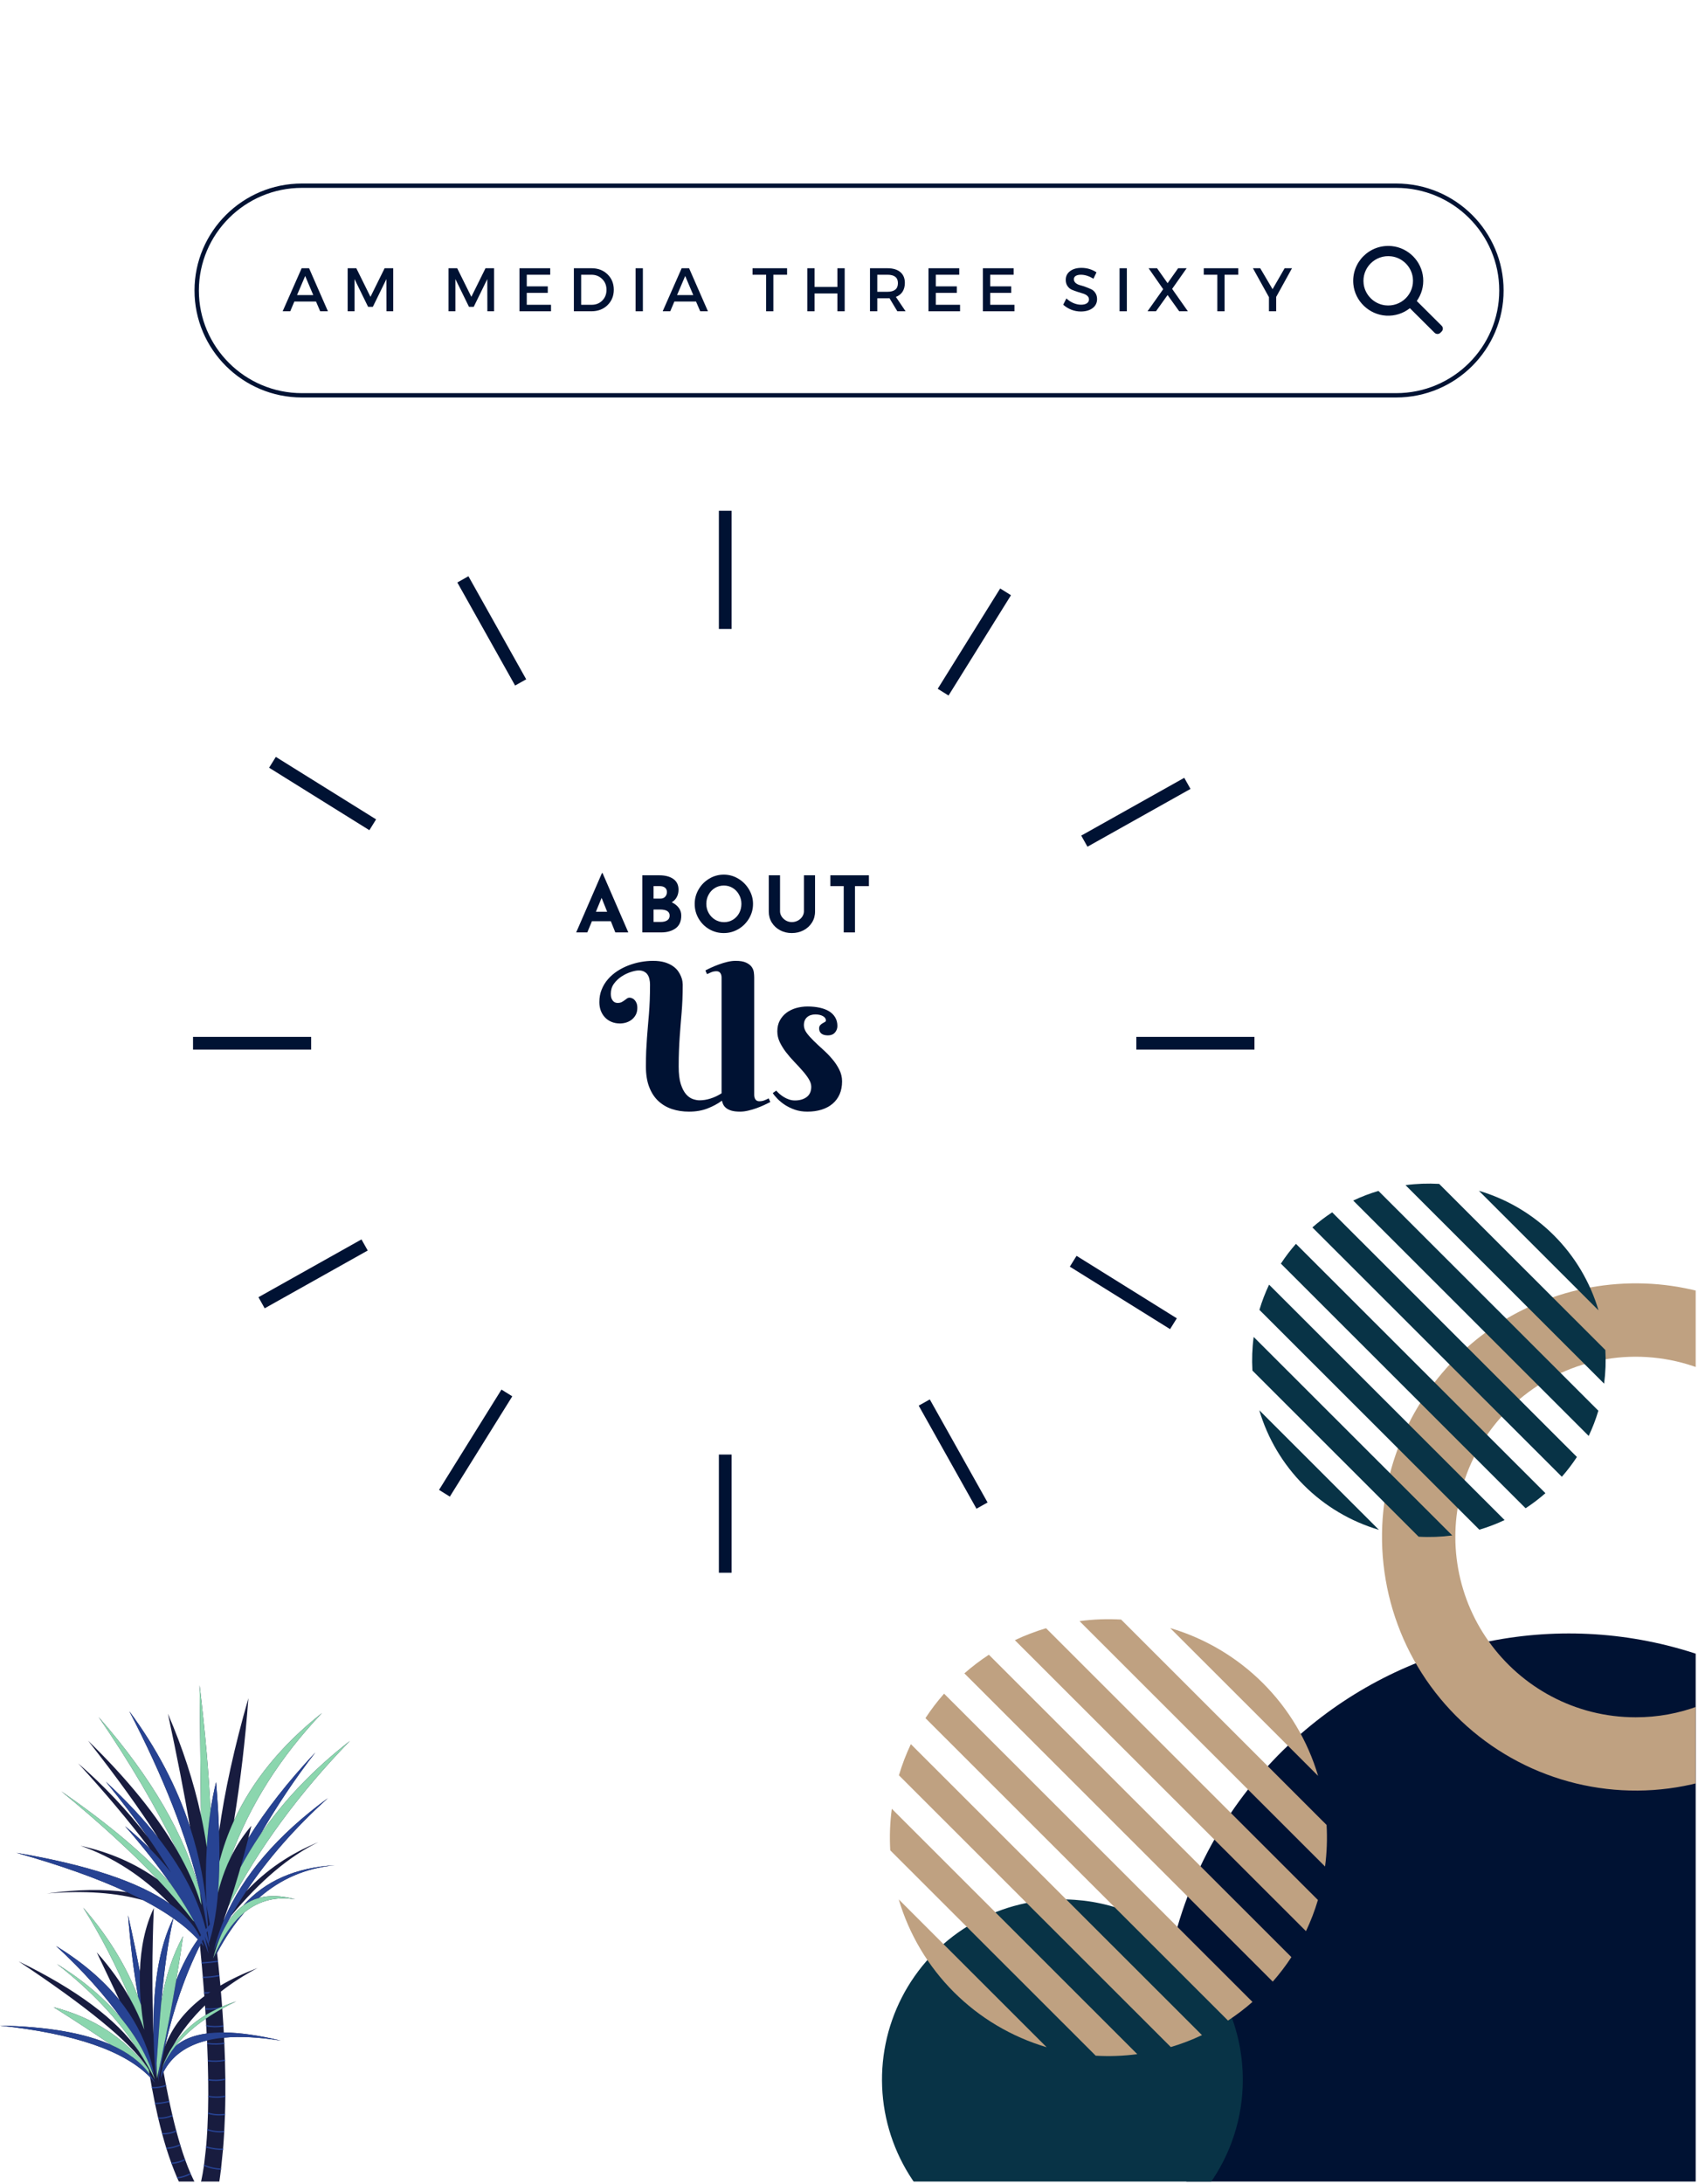<svg xmlns="http://www.w3.org/2000/svg" xmlns:xlink="http://www.w3.org/1999/xlink" width="490" zoomAndPan="magnify" viewBox="0 0 367.5 472.5" height="630" preserveAspectRatio="xMidYMid meet" version="1.0"><defs><g/><clipPath id="6e65185338"><path d="M 251 353 L 367 353 L 367 471.93 L 251 471.93 Z M 251 353 " clip-rule="nonzero"/></clipPath><clipPath id="398c7c1842"><path d="M 299 277 L 367 277 L 367 388 L 299 388 Z M 299 277 " clip-rule="nonzero"/></clipPath><clipPath id="970a2f010a"><path d="M 190 410 L 269 410 L 269 471.93 L 190 471.93 Z M 190 410 " clip-rule="nonzero"/></clipPath><clipPath id="be0458bcf4"><path d="M 42 39.715 L 325.742 39.715 L 325.742 86 L 42 86 Z M 42 39.715 " clip-rule="nonzero"/></clipPath><clipPath id="c408153e1a"><path d="M 0 364.559 L 75.75 364.559 L 75.75 471.93 L 0 471.93 Z M 0 364.559 " clip-rule="nonzero"/></clipPath><clipPath id="d71006b2ae"><path d="M 0 370 L 72.488 370 L 72.488 471.93 L 0 471.93 Z M 0 370 " clip-rule="nonzero"/></clipPath><clipPath id="74b8839b54"><path d="M 11.586 364.559 L 75.75 364.559 L 75.75 449.992 L 11.586 449.992 Z M 11.586 364.559 " clip-rule="nonzero"/></clipPath><clipPath id="661a27fd70"><path d="M 155.586 314.66 L 158.344 314.66 L 158.344 340.227 L 155.586 340.227 Z M 155.586 314.66 " clip-rule="nonzero"/></clipPath><clipPath id="e3b832ae90"><path d="M 155.586 110.5 L 158.344 110.5 L 158.344 136.066 L 155.586 136.066 Z M 155.586 110.5 " clip-rule="nonzero"/></clipPath><clipPath id="1ec5a54860"><path d="M 41.777 224.305 L 67.344 224.305 L 67.344 227.059 L 41.777 227.059 Z M 41.777 224.305 " clip-rule="nonzero"/></clipPath><clipPath id="59243028bb"><path d="M 245.938 224.305 L 271.504 224.305 L 271.504 227.059 L 245.938 227.059 Z M 245.938 224.305 " clip-rule="nonzero"/></clipPath><clipPath id="1ea8a6c6c2"><path d="M 95 300 L 111 300 L 111 324 L 95 324 Z M 95 300 " clip-rule="nonzero"/></clipPath><clipPath id="5bba766c01"><path d="M 110.926 302.09 L 97.41 323.793 L 94.973 322.273 L 108.488 300.574 Z M 110.926 302.09 " clip-rule="nonzero"/></clipPath><clipPath id="8a7b9119a9"><path d="M 110.875 302.062 L 97.359 323.762 L 95.02 322.305 L 108.535 300.602 Z M 110.875 302.062 " clip-rule="nonzero"/></clipPath><clipPath id="4d5268ed1b"><path d="M 202 127 L 219 127 L 219 151 L 202 151 Z M 202 127 " clip-rule="nonzero"/></clipPath><clipPath id="badea11d7d"><path d="M 218.859 128.793 L 205.344 150.492 L 202.906 148.977 L 216.422 127.273 Z M 218.859 128.793 " clip-rule="nonzero"/></clipPath><clipPath id="f3e64b4209"><path d="M 218.809 128.762 L 205.293 150.461 L 202.953 149.004 L 216.469 127.305 Z M 218.809 128.762 " clip-rule="nonzero"/></clipPath><clipPath id="3c2eb3ce1e"><path d="M 58 163 L 82 163 L 82 180 L 58 180 Z M 58 163 " clip-rule="nonzero"/></clipPath><clipPath id="81a5d29e7d"><path d="M 79.914 179.641 L 58.211 166.125 L 59.73 163.688 L 81.43 177.203 Z M 79.914 179.641 " clip-rule="nonzero"/></clipPath><clipPath id="6f9fac4010"><path d="M 79.941 179.594 L 58.242 166.078 L 59.699 163.738 L 81.402 177.254 Z M 79.941 179.594 " clip-rule="nonzero"/></clipPath><clipPath id="4db742413e"><path d="M 231 271 L 255 271 L 255 288 L 231 288 Z M 231 271 " clip-rule="nonzero"/></clipPath><clipPath id="b8c8613584"><path d="M 253.211 287.574 L 231.512 274.059 L 233.027 271.621 L 254.73 285.137 Z M 253.211 287.574 " clip-rule="nonzero"/></clipPath><clipPath id="17b4c7830b"><path d="M 253.242 287.527 L 231.543 274.012 L 233 271.672 L 254.699 285.188 Z M 253.242 287.527 " clip-rule="nonzero"/></clipPath><clipPath id="136f212cde"><path d="M 55 268 L 80 268 L 80 284 L 55 284 Z M 55 268 " clip-rule="nonzero"/></clipPath><clipPath id="a3e745c997"><path d="M 79.613 270.57 L 57.312 283.074 L 55.91 280.57 L 78.207 268.066 Z M 79.613 270.57 " clip-rule="nonzero"/></clipPath><clipPath id="52388f9bcb"><path d="M 79.586 270.52 L 57.285 283.023 L 55.938 280.621 L 78.234 268.117 Z M 79.586 270.52 " clip-rule="nonzero"/></clipPath><clipPath id="13223c0d06"><path d="M 234 168 L 258 168 L 258 184 L 234 184 Z M 234 168 " clip-rule="nonzero"/></clipPath><clipPath id="5dbb35ad3f"><path d="M 257.688 170.715 L 235.391 183.219 L 233.984 180.715 L 256.281 168.211 Z M 257.688 170.715 " clip-rule="nonzero"/></clipPath><clipPath id="697f7353f2"><path d="M 257.66 170.664 L 235.359 183.168 L 234.012 180.766 L 256.312 168.262 Z M 257.66 170.664 " clip-rule="nonzero"/></clipPath><clipPath id="66a5b4cc58"><path d="M 98 124 L 114 124 L 114 149 L 98 149 Z M 98 124 " clip-rule="nonzero"/></clipPath><clipPath id="21a8fa3f2e"><path d="M 111.434 148.328 L 98.93 126.031 L 101.434 124.625 L 113.938 146.926 Z M 111.434 148.328 " clip-rule="nonzero"/></clipPath><clipPath id="944f9d9a99"><path d="M 111.484 148.301 L 98.98 126.004 L 101.383 124.656 L 113.887 146.953 Z M 111.484 148.301 " clip-rule="nonzero"/></clipPath><clipPath id="ff08600903"><path d="M 198 302 L 214 302 L 214 327 L 198 327 Z M 198 302 " clip-rule="nonzero"/></clipPath><clipPath id="07c0688ed0"><path d="M 211.289 326.402 L 198.785 304.105 L 201.289 302.699 L 213.793 325 Z M 211.289 326.402 " clip-rule="nonzero"/></clipPath><clipPath id="f29b5e56c2"><path d="M 211.34 326.375 L 198.836 304.078 L 201.238 302.73 L 213.742 325.027 Z M 211.34 326.375 " clip-rule="nonzero"/></clipPath></defs><g clip-path="url(#6e65185338)"><path fill="#001233" d="M 367.754 357.977 L 367.754 472.652 L 257.043 472.652 C 253.234 462.594 251.336 452.191 251.348 441.438 C 251.348 441.223 251.348 441.016 251.348 440.797 C 251.367 437.848 251.535 434.902 251.848 431.969 C 252.125 429.391 252.508 426.852 253.004 424.348 C 253.336 422.645 253.719 420.965 254.152 419.301 C 254.363 418.477 254.59 417.656 254.832 416.848 C 255.477 414.613 256.211 412.418 257.027 410.262 C 257.871 408.039 258.801 405.859 259.816 403.723 C 260.75 401.758 261.75 399.832 262.824 397.953 C 263.945 395.984 265.137 394.066 266.398 392.199 C 267.574 390.461 268.809 388.77 270.102 387.121 C 271.469 385.383 272.895 383.699 274.383 382.07 C 275.781 380.543 277.23 379.062 278.73 377.637 C 279.645 376.766 280.578 375.914 281.531 375.086 C 284.426 372.566 287.469 370.242 290.668 368.117 C 293.863 365.996 297.184 364.086 300.633 362.395 C 304.078 360.707 307.617 359.246 311.254 358.016 C 314.895 356.785 318.594 355.797 322.359 355.051 C 326.125 354.305 329.926 353.805 333.754 353.551 C 337.586 353.301 341.418 353.297 345.25 353.543 C 349.082 353.789 352.879 354.285 356.648 355.027 C 360.414 355.77 364.117 356.754 367.754 357.98 Z M 367.754 357.977 " fill-opacity="1" fill-rule="nonzero"/></g><g clip-path="url(#398c7c1842)"><path fill="#bfa181" d="M 316.977 320.176 C 317.551 318.449 318.242 316.777 319.055 315.148 C 321.465 310.344 324.719 306.203 328.824 302.727 C 330.117 301.633 331.477 300.625 332.902 299.707 C 334.465 298.699 336.09 297.809 337.781 297.031 C 340.891 295.605 344.137 294.605 347.516 294.039 C 350.914 293.465 354.332 293.348 357.762 293.676 C 361.195 294.008 364.523 294.777 367.754 295.988 L 367.754 279.367 C 359.941 277.367 352.066 277.086 344.133 278.52 C 343.27 278.676 342.406 278.855 341.551 279.051 C 339.688 279.484 337.848 280.016 336.039 280.645 C 334.895 281.039 333.762 281.473 332.641 281.949 C 331.977 282.23 331.324 282.523 330.676 282.828 C 329.082 283.57 327.535 284.391 326.027 285.281 C 324.461 286.203 322.945 287.207 321.484 288.285 C 320.129 289.281 318.82 290.34 317.559 291.465 C 316.75 292.184 315.961 292.926 315.188 293.699 C 314.695 294.188 314.215 294.688 313.742 295.195 C 312.594 296.438 311.508 297.719 310.484 299.047 C 309.379 300.477 308.348 301.961 307.391 303.496 C 306.473 304.973 305.621 306.492 304.844 308.055 C 304.34 309.066 303.867 310.094 303.426 311.137 C 303.117 311.859 302.832 312.582 302.559 313.312 C 301.137 317.105 300.156 321.004 299.613 325.016 C 299.461 326.125 299.344 327.238 299.258 328.355 C 299.176 329.473 299.125 330.594 299.113 331.711 C 299.098 332.832 299.117 333.953 299.168 335.07 C 299.223 336.191 299.312 337.309 299.434 338.422 C 299.555 339.535 299.711 340.645 299.902 341.746 C 300.09 342.852 300.312 343.949 300.57 345.039 C 300.828 346.129 301.117 347.211 301.441 348.285 C 301.766 349.359 302.121 350.418 302.512 351.469 C 302.898 352.523 303.32 353.559 303.77 354.586 C 304.223 355.609 304.707 356.621 305.219 357.617 C 305.734 358.613 306.277 359.59 306.852 360.555 C 307.426 361.516 308.031 362.461 308.66 363.387 C 309.293 364.312 309.953 365.219 310.641 366.102 C 311.328 366.988 312.043 367.852 312.781 368.691 C 313.523 369.535 314.289 370.352 315.078 371.148 C 315.867 371.941 316.684 372.711 317.52 373.457 C 318.359 374.203 319.219 374.922 320.098 375.613 C 320.98 376.305 321.883 376.969 322.805 377.609 C 323.727 378.246 324.668 378.852 325.629 379.434 C 326.586 380.012 327.562 380.562 328.559 381.082 C 329.551 381.602 330.559 382.09 331.582 382.551 C 332.605 383.008 333.641 383.434 334.691 383.828 C 335.742 384.223 336.801 384.586 337.875 384.918 C 338.945 385.246 340.027 385.543 341.117 385.809 C 342.207 386.07 343.301 386.301 344.406 386.5 C 345.512 386.695 346.621 386.859 347.734 386.988 C 348.848 387.117 349.965 387.211 351.082 387.273 C 352.203 387.332 353.324 387.359 354.445 387.352 C 355.566 387.344 356.688 387.301 357.805 387.227 C 358.926 387.148 360.039 387.039 361.152 386.895 C 362.266 386.75 363.371 386.57 364.473 386.359 C 365.574 386.145 366.668 385.902 367.754 385.621 L 367.754 369 C 363.324 370.668 358.746 371.5 354.012 371.496 C 340.898 371.496 329.273 365 322.195 355.059 C 321.312 353.812 320.5 352.523 319.766 351.184 C 319.035 349.844 318.383 348.465 317.809 347.051 C 317.238 345.633 316.754 344.188 316.352 342.715 C 315.949 341.242 315.637 339.75 315.41 338.242 C 315.184 336.73 315.047 335.211 315 333.688 C 314.953 332.16 314.996 330.637 315.125 329.117 C 315.258 327.594 315.477 326.086 315.789 324.59 C 316.098 323.098 316.492 321.625 316.977 320.176 Z M 316.977 320.176 " fill-opacity="1" fill-rule="nonzero"/></g><g clip-path="url(#970a2f010a)"><path fill="#083346" d="M 268.98 449.887 C 268.988 453.973 268.363 457.961 267.109 461.848 C 265.859 465.738 264.035 469.34 261.645 472.652 L 198.242 472.652 C 197.199 471.203 196.258 469.688 195.422 468.109 C 194.586 466.531 193.863 464.902 193.25 463.223 C 192.637 461.547 192.145 459.836 191.766 458.09 C 191.391 456.344 191.133 454.578 191 452.797 C 190.867 451.016 190.855 449.234 190.965 447.453 C 191.078 445.668 191.309 443.902 191.664 442.152 C 192.016 440.402 192.488 438.684 193.082 436.996 C 193.672 435.312 194.375 433.672 195.191 432.086 C 196.004 430.496 196.926 428.969 197.953 427.508 C 198.977 426.043 200.098 424.656 201.316 423.348 C 202.531 422.039 203.832 420.82 205.215 419.691 C 206.602 418.559 208.055 417.531 209.582 416.598 C 211.109 415.668 212.691 414.848 214.328 414.133 C 215.969 413.422 217.648 412.824 219.371 412.34 C 221.09 411.859 222.836 411.496 224.609 411.254 C 226.379 411.008 228.16 410.891 229.945 410.891 C 230.223 410.891 230.496 410.891 230.77 410.902 C 232.031 410.926 233.289 411.016 234.543 411.16 C 235.793 411.309 237.035 411.516 238.27 411.785 C 239.5 412.055 240.719 412.379 241.918 412.766 C 243.121 413.152 244.297 413.594 245.457 414.094 C 246.613 414.594 247.746 415.148 248.848 415.758 C 249.953 416.371 251.023 417.031 252.062 417.746 C 253.105 418.457 254.105 419.223 255.07 420.031 C 256.039 420.844 256.961 421.699 257.844 422.598 C 258.727 423.5 259.562 424.441 260.355 425.422 C 261.145 426.402 261.887 427.422 262.578 428.473 C 263.273 429.527 263.91 430.613 264.5 431.727 C 265.086 432.844 265.617 433.984 266.094 435.152 C 266.57 436.316 266.988 437.504 267.348 438.711 C 267.711 439.922 268.012 441.141 268.254 442.379 C 268.496 443.617 268.676 444.863 268.797 446.117 C 268.918 447.371 268.98 448.629 268.98 449.887 Z M 268.98 449.887 " fill-opacity="1" fill-rule="nonzero"/></g><path fill="#083346" d="M 320.176 330.914 C 322.051 330.359 323.871 329.664 325.637 328.828 L 274.668 277.906 C 273.832 279.672 273.133 281.488 272.578 283.359 Z M 320.176 330.914 " fill-opacity="1" fill-rule="nonzero"/><path fill="#083346" d="M 280.484 269.074 C 279.297 270.422 278.207 271.852 277.223 273.355 L 330.188 326.277 C 331.695 325.289 333.125 324.203 334.477 323.016 Z M 280.484 269.074 " fill-opacity="1" fill-rule="nonzero"/><path fill="#083346" d="M 288.324 262.262 C 286.82 263.25 285.391 264.336 284.039 265.523 L 338.031 319.465 C 339.219 318.113 340.305 316.688 341.293 315.184 Z M 288.324 262.262 " fill-opacity="1" fill-rule="nonzero"/><path fill="#083346" d="M 345.965 283.465 C 345.516 281.938 344.969 280.445 344.332 278.984 C 343.695 277.527 342.969 276.113 342.156 274.746 C 341.344 273.379 340.445 272.066 339.469 270.809 C 338.492 269.555 337.438 268.363 336.312 267.238 C 335.188 266.113 333.996 265.062 332.738 264.086 C 331.48 263.109 330.168 262.215 328.797 261.402 C 327.43 260.586 326.016 259.863 324.555 259.227 C 323.094 258.59 321.602 258.047 320.074 257.594 Z M 345.965 283.465 " fill-opacity="1" fill-rule="nonzero"/><path fill="#083346" d="M 271.332 289.215 C 271.012 291.633 270.922 294.059 271.062 296.492 L 307.035 332.43 C 309.473 332.57 311.898 332.48 314.32 332.16 Z M 271.332 289.215 " fill-opacity="1" fill-rule="nonzero"/><path fill="#083346" d="M 311.48 256.109 C 309.043 255.969 306.613 256.059 304.195 256.379 L 347.18 299.32 C 347.5 296.906 347.59 294.48 347.449 292.043 Z M 311.48 256.109 " fill-opacity="1" fill-rule="nonzero"/><path fill="#083346" d="M 272.551 305.074 C 273 306.602 273.547 308.094 274.184 309.551 C 274.82 311.012 275.547 312.422 276.359 313.789 C 277.176 315.16 278.07 316.473 279.047 317.727 C 280.023 318.984 281.078 320.176 282.203 321.301 C 283.328 322.426 284.52 323.477 285.777 324.453 C 287.035 325.43 288.348 326.324 289.719 327.137 C 291.086 327.949 292.5 328.676 293.961 329.312 C 295.422 329.949 296.914 330.492 298.441 330.945 Z M 272.551 305.074 " fill-opacity="1" fill-rule="nonzero"/><path fill="#083346" d="M 298.34 257.625 C 296.465 258.18 294.645 258.875 292.879 259.711 L 343.844 310.633 C 344.68 308.867 345.379 307.047 345.934 305.176 Z M 298.34 257.625 " fill-opacity="1" fill-rule="nonzero"/><path fill="#bfa181" d="M 253.395 442.832 C 255.711 442.148 257.961 441.285 260.145 440.25 L 197.137 377.305 C 196.102 379.484 195.242 381.734 194.555 384.047 Z M 253.395 442.832 " fill-opacity="1" fill-rule="nonzero"/><path fill="#bfa181" d="M 204.328 366.383 C 202.859 368.055 201.512 369.82 200.293 371.68 L 265.773 437.102 C 267.637 435.879 269.402 434.539 271.074 433.07 Z M 204.328 366.383 " fill-opacity="1" fill-rule="nonzero"/><path fill="#bfa181" d="M 214.023 357.965 C 212.16 359.184 210.395 360.527 208.723 361.996 L 275.465 428.68 C 276.934 427.008 278.281 425.242 279.5 423.383 Z M 214.023 357.965 " fill-opacity="1" fill-rule="nonzero"/><path fill="#bfa181" d="M 285.277 384.172 C 284.719 382.285 284.047 380.441 283.258 378.641 C 282.469 376.836 281.57 375.09 280.566 373.398 C 279.559 371.707 278.453 370.086 277.246 368.531 C 276.035 366.98 274.734 365.508 273.344 364.117 C 271.949 362.727 270.477 361.426 268.922 360.219 C 267.367 359.012 265.746 357.906 264.051 356.898 C 262.359 355.895 260.609 355 258.809 354.211 C 257.004 353.422 255.156 352.75 253.266 352.195 Z M 285.277 384.172 " fill-opacity="1" fill-rule="nonzero"/><path fill="#bfa181" d="M 193.016 391.285 C 192.617 394.27 192.504 397.27 192.68 400.277 L 237.145 444.703 C 240.156 444.879 243.156 444.766 246.145 444.371 Z M 193.016 391.285 " fill-opacity="1" fill-rule="nonzero"/><path fill="#bfa181" d="M 242.645 350.355 C 239.633 350.184 236.633 350.293 233.645 350.691 L 286.781 403.781 C 287.176 400.793 287.285 397.797 287.113 394.785 Z M 242.645 350.355 " fill-opacity="1" fill-rule="nonzero"/><path fill="#bfa181" d="M 194.516 410.891 C 195.074 412.777 195.746 414.621 196.535 416.426 C 197.324 418.227 198.223 419.977 199.227 421.664 C 200.234 423.355 201.34 424.98 202.551 426.531 C 203.758 428.086 205.059 429.559 206.449 430.949 C 207.844 432.34 209.316 433.637 210.871 434.848 C 212.426 436.055 214.047 437.16 215.742 438.164 C 217.434 439.168 219.184 440.066 220.988 440.852 C 222.793 441.641 224.637 442.312 226.527 442.871 Z M 194.516 410.891 " fill-opacity="1" fill-rule="nonzero"/><path fill="#bfa181" d="M 226.398 352.23 C 224.082 352.918 221.832 353.781 219.648 354.812 L 282.656 417.762 C 283.691 415.582 284.551 413.332 285.238 411.02 Z M 226.398 352.23 " fill-opacity="1" fill-rule="nonzero"/><g clip-path="url(#be0458bcf4)"><path fill="#001233" d="M 295.137 61.441 C 294.695 57.953 297.645 55.016 301.152 55.457 C 303.539 55.758 305.469 57.676 305.773 60.055 C 306.215 63.547 303.266 66.48 299.758 66.043 C 297.371 65.742 295.441 63.82 295.137 61.441 Z M 312.016 70.469 L 306.633 65.113 C 307.633 63.715 308.168 61.969 308.008 60.09 C 307.699 56.508 304.809 53.586 301.211 53.238 C 296.43 52.777 292.445 56.746 292.91 61.508 C 293.27 65.152 296.305 68.051 299.973 68.281 C 301.934 68.402 303.738 67.777 305.145 66.672 L 310.488 71.988 C 310.836 72.332 311.398 72.332 311.742 71.988 L 312.016 71.719 C 312.363 71.371 312.363 70.812 312.016 70.469 Z M 65.344 40.641 C 53.047 40.641 43.043 50.598 43.043 62.844 C 43.043 75.086 53.047 85.047 65.344 85.047 L 302.18 85.047 C 314.477 85.047 324.484 75.086 324.484 62.844 C 324.484 50.598 314.477 40.641 302.18 40.641 Z M 302.18 85.984 L 65.344 85.984 C 52.527 85.984 42.098 75.602 42.098 62.844 C 42.098 50.082 52.527 39.699 65.344 39.699 L 302.18 39.699 C 314.996 39.699 325.426 50.082 325.426 62.844 C 325.426 75.602 314.996 85.984 302.18 85.984 " fill-opacity="1" fill-rule="nonzero"/></g><g fill="#001233" fill-opacity="1"><g transform="translate(61.16, 67.34)"><g><path d="M 7.234 -2.109 L 2.547 -2.109 L 1.656 0 L 0.016 0 L 4.125 -9.312 L 5.734 -9.312 L 9.812 0 L 8.141 0 Z M 6.641 -3.5 L 4.891 -7.641 L 3.125 -3.5 Z M 6.641 -3.5 "/></g></g></g><g fill="#001233" fill-opacity="1"><g transform="translate(74.025, 67.34)"><g><path d="M 11.078 0 L 9.625 0 L 9.609 -6.969 L 6.672 -0.969 L 5.641 -0.969 L 2.703 -6.969 L 2.703 0 L 1.219 0 L 1.219 -9.312 L 3.094 -9.312 L 6.156 -3.125 L 9.219 -9.312 L 11.078 -9.312 Z M 11.078 0 "/></g></g></g><g fill="#001233" fill-opacity="1"><g transform="translate(89.377, 67.34)"><g/></g></g><g fill="#001233" fill-opacity="1"><g transform="translate(95.858, 67.34)"><g><path d="M 11.078 0 L 9.625 0 L 9.609 -6.969 L 6.672 -0.969 L 5.641 -0.969 L 2.703 -6.969 L 2.703 0 L 1.219 0 L 1.219 -9.312 L 3.094 -9.312 L 6.156 -3.125 L 9.219 -9.312 L 11.078 -9.312 Z M 11.078 0 "/></g></g></g><g fill="#001233" fill-opacity="1"><g transform="translate(111.21, 67.34)"><g><path d="M 7.875 -7.906 L 2.797 -7.906 L 2.797 -5.391 L 7.344 -5.391 L 7.344 -3.984 L 2.797 -3.984 L 2.797 -1.406 L 8.047 -1.406 L 8.047 0 L 1.219 0 L 1.219 -9.312 L 7.875 -9.312 Z M 7.875 -7.906 "/></g></g></g><g fill="#001233" fill-opacity="1"><g transform="translate(122.984, 67.34)"><g><path d="M 1.219 -9.312 L 5.047 -9.312 C 6.441 -9.312 7.594 -8.875 8.5 -8 C 9.406 -7.125 9.859 -6.008 9.859 -4.656 C 9.859 -3.312 9.398 -2.195 8.484 -1.312 C 7.578 -0.438 6.414 0 5 0 L 1.219 0 Z M 2.797 -7.906 L 2.797 -1.406 L 5.078 -1.406 C 5.992 -1.406 6.754 -1.707 7.359 -2.312 C 7.973 -2.926 8.281 -3.703 8.281 -4.641 C 8.281 -5.586 7.969 -6.367 7.344 -6.984 C 6.719 -7.598 5.941 -7.906 5.016 -7.906 Z M 2.797 -7.906 "/></g></g></g><g fill="#001233" fill-opacity="1"><g transform="translate(136.341, 67.34)"><g><path d="M 2.797 0 L 1.219 0 L 1.219 -9.312 L 2.797 -9.312 Z M 2.797 0 "/></g></g></g><g fill="#001233" fill-opacity="1"><g transform="translate(143.407, 67.34)"><g><path d="M 7.234 -2.109 L 2.547 -2.109 L 1.656 0 L 0.016 0 L 4.125 -9.312 L 5.734 -9.312 L 9.812 0 L 8.141 0 Z M 6.641 -3.5 L 4.891 -7.641 L 3.125 -3.5 Z M 6.641 -3.5 "/></g></g></g><g fill="#001233" fill-opacity="1"><g transform="translate(156.272, 67.34)"><g/></g></g><g fill="#001233" fill-opacity="1"><g transform="translate(162.753, 67.34)"><g><path d="M 7.594 -7.906 L 4.625 -7.906 L 4.625 0 L 3.062 0 L 3.062 -7.906 L 0.125 -7.906 L 0.125 -9.312 L 7.594 -9.312 Z M 7.594 -7.906 "/></g></g></g><g fill="#001233" fill-opacity="1"><g transform="translate(173.503, 67.34)"><g><path d="M 9.312 0 L 7.734 0 L 7.734 -3.859 L 2.797 -3.859 L 2.797 0 L 1.219 0 L 1.219 -9.312 L 2.797 -9.312 L 2.797 -5.266 L 7.734 -5.266 L 7.734 -9.312 L 9.312 -9.312 Z M 9.312 0 "/></g></g></g><g fill="#001233" fill-opacity="1"><g transform="translate(187.073, 67.34)"><g><path d="M 7.141 0 L 5.438 -2.828 C 5.344 -2.816 5.195 -2.812 5 -2.812 L 2.797 -2.812 L 2.797 0 L 1.219 0 L 1.219 -9.312 L 5 -9.312 C 6.195 -9.312 7.125 -9.035 7.781 -8.484 C 8.438 -7.93 8.766 -7.148 8.766 -6.141 C 8.766 -5.391 8.598 -4.754 8.266 -4.234 C 7.93 -3.723 7.453 -3.348 6.828 -3.109 L 8.922 0 Z M 2.797 -4.219 L 5 -4.219 C 6.508 -4.219 7.266 -4.844 7.266 -6.094 C 7.266 -7.301 6.508 -7.906 5 -7.906 L 2.797 -7.906 Z M 2.797 -4.219 "/></g></g></g><g fill="#001233" fill-opacity="1"><g transform="translate(199.738, 67.34)"><g><path d="M 7.875 -7.906 L 2.797 -7.906 L 2.797 -5.391 L 7.344 -5.391 L 7.344 -3.984 L 2.797 -3.984 L 2.797 -1.406 L 8.047 -1.406 L 8.047 0 L 1.219 0 L 1.219 -9.312 L 7.875 -9.312 Z M 7.875 -7.906 "/></g></g></g><g fill="#001233" fill-opacity="1"><g transform="translate(211.512, 67.34)"><g><path d="M 7.875 -7.906 L 2.797 -7.906 L 2.797 -5.391 L 7.344 -5.391 L 7.344 -3.984 L 2.797 -3.984 L 2.797 -1.406 L 8.047 -1.406 L 8.047 0 L 1.219 0 L 1.219 -9.312 L 7.875 -9.312 Z M 7.875 -7.906 "/></g></g></g><g fill="#001233" fill-opacity="1"><g transform="translate(223.287, 67.34)"><g/></g></g><g fill="#001233" fill-opacity="1"><g transform="translate(229.767, 67.34)"><g><path d="M 4.281 -9.391 C 5.488 -9.391 6.578 -9.066 7.547 -8.422 L 6.891 -7.047 C 5.941 -7.617 5.035 -7.906 4.172 -7.906 C 3.703 -7.906 3.332 -7.82 3.062 -7.656 C 2.789 -7.488 2.656 -7.25 2.656 -6.938 C 2.656 -6.625 2.773 -6.359 3.016 -6.141 C 3.266 -5.922 3.578 -5.758 3.953 -5.656 C 4.328 -5.562 4.727 -5.438 5.156 -5.281 C 5.594 -5.125 6 -4.957 6.375 -4.781 C 6.75 -4.613 7.055 -4.344 7.297 -3.969 C 7.547 -3.602 7.672 -3.16 7.672 -2.641 C 7.672 -1.816 7.344 -1.16 6.688 -0.672 C 6.039 -0.191 5.195 0.047 4.156 0.047 C 3.445 0.047 2.758 -0.082 2.094 -0.344 C 1.426 -0.613 0.844 -0.973 0.344 -1.422 L 1.031 -2.781 C 1.5 -2.344 2.016 -2.004 2.578 -1.766 C 3.141 -1.535 3.676 -1.422 4.188 -1.422 C 4.727 -1.422 5.148 -1.52 5.453 -1.719 C 5.766 -1.926 5.922 -2.207 5.922 -2.562 C 5.922 -2.875 5.797 -3.141 5.547 -3.359 C 5.297 -3.578 4.984 -3.738 4.609 -3.844 C 4.242 -3.945 3.844 -4.07 3.406 -4.219 C 2.969 -4.363 2.562 -4.516 2.188 -4.672 C 1.82 -4.836 1.516 -5.102 1.266 -5.469 C 1.016 -5.832 0.891 -6.273 0.891 -6.797 C 0.891 -7.578 1.195 -8.203 1.812 -8.672 C 2.438 -9.148 3.258 -9.391 4.281 -9.391 Z M 4.281 -9.391 "/></g></g></g><g fill="#001233" fill-opacity="1"><g transform="translate(241.089, 67.34)"><g><path d="M 2.797 0 L 1.219 0 L 1.219 -9.312 L 2.797 -9.312 Z M 2.797 0 "/></g></g></g><g fill="#001233" fill-opacity="1"><g transform="translate(248.155, 67.34)"><g><path d="M 5.531 -4.844 L 8.938 0 L 7.062 0 L 4.547 -3.516 L 2.031 0 L 0.203 0 L 3.594 -4.781 L 0.438 -9.312 L 2.266 -9.312 L 4.547 -6.078 L 6.828 -9.312 L 8.672 -9.312 Z M 5.531 -4.844 "/></g></g></g><g fill="#001233" fill-opacity="1"><g transform="translate(260.408, 67.34)"><g><path d="M 7.594 -7.906 L 4.625 -7.906 L 4.625 0 L 3.062 0 L 3.062 -7.906 L 0.125 -7.906 L 0.125 -9.312 L 7.594 -9.312 Z M 7.594 -7.906 "/></g></g></g><g fill="#001233" fill-opacity="1"><g transform="translate(271.158, 67.34)"><g><path d="M 5.047 -3.109 L 5.047 0 L 3.484 0 L 3.484 -3.047 L 0.016 -9.312 L 1.594 -9.312 L 4.266 -4.781 L 6.875 -9.312 L 8.469 -9.312 Z M 5.047 -3.109 "/></g></g></g><g clip-path="url(#c408153e1a)"><path fill="#181c3f" d="M 43.273 420.855 C 40.035 427.391 37.512 434.676 35.699 442.723 C 37.199 438.586 40.039 434.953 44.223 431.832 C 44.207 431.641 44.195 431.449 44.18 431.258 L 44.16 430.973 C 44.082 429.949 44 428.922 43.914 427.895 L 43.891 427.605 C 43.812 426.672 43.73 425.734 43.645 424.793 L 43.617 424.508 C 43.508 423.293 43.395 422.074 43.273 420.855 Z M 44.363 433.824 C 41.602 436.484 39.281 439.422 37.414 442.641 C 39.184 439.957 41.547 437.719 44.5 435.922 C 44.477 435.527 44.449 435.133 44.426 434.734 L 44.406 434.445 C 44.391 434.238 44.379 434.031 44.363 433.824 Z M 44.551 436.691 C 41.84 438.539 39.629 440.547 37.906 442.711 C 39.551 441.234 41.824 440.301 44.727 439.902 C 44.703 439.391 44.676 438.879 44.648 438.363 C 44.641 438.266 44.637 438.168 44.629 438.066 C 44.605 437.609 44.578 437.148 44.551 436.691 Z M 34.902 433.109 C 35.836 427.598 37.406 422.844 39.625 418.848 C 39.215 421.75 38.715 424.988 38.121 428.484 C 39.387 425.191 40.953 422.191 42.828 419.547 C 41.41 417.996 39.645 416.477 37.531 414.988 C 36.336 420.133 35.551 426.008 34.902 433.109 Z M 47.812 469.391 C 47.684 470.449 47.543 471.484 47.387 472.496 L 43.395 472.496 C 43.422 472.379 43.449 472.262 43.477 472.145 C 43.488 472.082 43.504 472.023 43.516 471.961 C 43.523 471.926 43.531 471.891 43.539 471.855 C 43.762 470.824 43.957 469.719 44.129 468.555 C 44.133 468.516 44.137 468.48 44.145 468.441 C 44.152 468.383 44.16 468.32 44.168 468.262 C 44.168 468.262 44.309 467.039 44.59 464.594 C 44.598 464.496 44.609 464.398 44.617 464.301 C 44.715 463.191 44.797 462.039 44.863 460.852 C 44.867 460.75 44.875 460.652 44.879 460.555 C 44.934 459.492 44.977 458.402 45.008 457.285 L 45.02 456.988 C 45.047 455.898 45.066 454.781 45.07 453.641 L 45.074 453.352 C 45.078 452.273 45.074 451.176 45.059 450.059 L 45.055 449.77 C 45.039 448.512 45.012 447.23 44.973 445.934 L 44.965 445.641 C 44.93 444.508 44.887 443.359 44.836 442.199 L 44.824 441.91 C 44.816 441.742 44.809 441.574 44.801 441.406 C 40.324 442.496 37.188 444.766 35.395 448.219 C 35.566 449.172 35.738 450.102 35.914 451.008 L 35.969 451.293 C 36.18 452.383 36.395 453.441 36.613 454.465 L 36.672 454.746 C 36.879 455.699 37.086 456.625 37.297 457.52 L 37.363 457.801 C 37.609 458.859 37.867 459.875 38.121 460.848 C 38.148 460.938 38.172 461.031 38.199 461.125 C 38.449 462.07 38.707 462.977 38.969 463.84 C 38.996 463.934 39.023 464.023 39.051 464.117 C 39.363 465.148 39.684 466.121 40.008 467.035 C 40.039 467.125 40.07 467.215 40.105 467.305 C 40.469 468.309 40.836 469.242 41.211 470.102 C 41.25 470.191 41.285 470.277 41.324 470.363 C 41.668 471.137 42.02 471.848 42.371 472.496 L 38.965 472.496 C 38.773 472.09 38.59 471.68 38.41 471.266 C 38.371 471.176 38.332 471.086 38.293 470.992 C 37.895 470.066 37.516 469.113 37.156 468.137 C 37.121 468.047 37.09 467.953 37.055 467.859 C 36.703 466.895 36.371 465.906 36.055 464.895 C 36.023 464.801 35.996 464.707 35.965 464.613 C 35.676 463.676 35.398 462.723 35.133 461.746 C 35.109 461.652 35.082 461.555 35.059 461.461 C 34.785 460.441 34.523 459.402 34.273 458.344 C 34.254 458.254 34.23 458.164 34.211 458.074 L 34.203 458.051 C 33.988 457.113 33.777 456.156 33.574 455.188 C 33.555 455.09 33.535 454.996 33.516 454.902 C 33.305 453.875 33.098 452.828 32.902 451.766 L 32.895 451.734 C 32.879 451.648 32.863 451.562 32.848 451.477 C 32.723 450.777 32.598 450.07 32.473 449.355 C 26.961 443.648 16.137 439.93 0 438.195 C 10.27 438.402 18.301 439.797 24.09 442.383 C 20.707 440.047 16.543 437.32 11.594 434.203 C 19.996 436.383 26.73 440.688 31.797 447.117 C 28.039 441.613 18.586 433.953 4.035 424.297 C 16.551 430.379 25.203 436.824 29.988 443.637 C 25.586 436.824 19.691 430.566 12.312 424.863 C 18.164 428.488 22.902 432.535 26.523 437 C 22.703 431.633 17.906 426.289 12.137 420.969 C 17.812 424.461 22.383 428.363 25.852 432.68 C 24.211 429.234 22.574 425.793 20.938 422.348 C 23.812 425.555 26.215 428.898 28.148 432.375 C 25.234 425.359 21.855 418.793 18.008 412.676 C 23.344 418.793 27.312 425.25 29.914 432.051 C 28.91 426.27 28.18 420.363 27.719 414.324 C 28.664 418.492 29.516 422.574 30.277 426.574 C 30.438 421.262 31.441 416.656 33.289 412.754 C 32.895 422.086 32.879 431.527 33.254 441.078 C 32.984 429.906 34.402 421.203 37.508 414.973 C 35.633 413.652 33.484 412.359 31.059 411.09 C 25.191 409.422 18.219 408.93 10.141 409.617 C 16.75 408.711 22.531 408.613 27.48 409.328 C 21.07 406.348 13.098 403.508 3.562 400.816 C 18.922 403.41 29.984 407.082 36.738 411.836 C 30.914 405.898 24.469 401.715 17.406 399.285 C 23.781 400.691 29.352 403.129 34.121 406.59 C 28.484 400.633 21.535 394.277 13.281 387.52 C 23.598 394.66 31.445 401.281 36.824 407.379 C 34.129 403.539 30.875 399.426 27.059 395.039 C 29.02 396.664 30.82 398.305 32.469 399.961 C 27.762 393.766 22.578 387.602 16.922 381.465 C 22.477 386.262 27.52 391.602 32.051 397.488 C 29.305 393.531 26.258 389.516 22.918 385.441 C 27.336 389.52 31.109 393.562 34.242 397.574 C 30.215 391.312 25.156 384.305 19.062 376.559 C 27.574 384.836 34.02 392.789 38.395 400.418 C 33.691 390.777 28.008 381.117 21.348 371.438 C 32.832 384.566 40.137 397.16 43.262 409.215 C 43.254 409.152 43.246 409.086 43.234 409.02 C 40.461 397.34 35.379 384.395 27.988 370.184 C 33.91 378.184 38.297 386.551 41.141 395.289 C 39.879 387.945 38.281 379.758 36.34 370.723 C 39.531 378.117 41.914 385.438 43.492 392.672 C 43.414 385.441 43.316 376.07 43.195 364.562 C 44.426 374.82 45.219 383.852 45.57 391.664 C 45.891 389.508 46.289 387.457 46.766 385.512 C 47.086 389.332 47.301 392.898 47.414 396.219 C 48.605 387.574 50.723 377.953 53.762 367.355 C 53.09 376.418 52.047 385.258 50.641 393.867 C 54.594 385.266 60.941 377.504 69.684 370.578 C 60.605 380.145 54.016 390.559 49.918 401.824 C 51.141 399.332 52.633 397.047 54.402 394.969 C 54.188 395.871 53.969 396.766 53.746 397.648 C 57.441 391.648 62.281 385.469 68.254 379.102 C 63.934 384.664 59.902 390.684 56.164 397.156 C 61.211 389.691 67.742 382.836 75.75 376.594 C 64.809 387.836 56.051 399.742 49.473 412.316 C 49.121 413.367 48.758 414.398 48.395 415.402 C 48.43 415.348 48.469 415.293 48.504 415.238 C 52.5 405.789 59.988 397.035 70.969 388.984 C 63.805 395.445 57.898 402.219 53.293 409.129 C 57.59 404.543 62.793 401.004 68.898 398.512 C 62.602 401.551 56.309 406.863 50.016 414.449 C 49.527 415.312 49.059 416.176 48.609 417.043 C 49.738 414.961 51.078 413.355 52.637 412.223 C 57.359 406.898 63.973 403.992 72.48 403.504 C 66.203 404.098 60.711 406.461 56.012 410.59 C 58.309 409.953 60.938 410.047 63.898 410.871 C 59.699 410.215 56.039 411.156 52.922 413.688 C 50.746 416.168 48.766 419.094 46.984 422.461 C 47.051 423.023 47.109 423.582 47.168 424.141 C 47.18 424.234 47.188 424.332 47.199 424.426 C 47.297 425.367 47.391 426.297 47.48 427.223 C 47.492 427.316 47.5 427.41 47.508 427.508 C 47.574 428.188 47.637 428.863 47.699 429.535 C 50.066 428.145 52.754 426.875 55.758 425.723 C 52.848 427.262 50.199 428.965 47.812 430.836 C 47.906 431.934 47.996 433.02 48.074 434.094 C 49.047 433.676 50.066 433.293 51.137 432.949 C 50.078 433.453 49.066 433.969 48.105 434.504 C 48.195 435.727 48.273 436.938 48.348 438.129 C 48.352 438.223 48.359 438.32 48.363 438.414 C 48.391 438.84 48.414 439.262 48.438 439.684 C 51.902 439.711 56.02 440.297 60.793 441.445 C 56.082 440.691 51.98 440.48 48.496 440.805 C 48.512 441.164 48.531 441.52 48.547 441.875 C 48.551 441.973 48.555 442.066 48.559 442.164 C 48.609 443.309 48.652 444.438 48.688 445.555 C 48.688 445.652 48.691 445.746 48.695 445.844 C 48.73 447.137 48.758 448.414 48.77 449.668 C 48.77 449.766 48.773 449.859 48.773 449.957 C 48.785 451.098 48.785 452.223 48.773 453.328 C 48.773 453.426 48.773 453.523 48.773 453.617 C 48.762 454.852 48.738 456.066 48.699 457.258 C 48.695 457.352 48.691 457.449 48.691 457.547 C 48.652 458.707 48.602 459.848 48.539 460.969 C 48.535 461.066 48.531 461.164 48.523 461.258 C 48.457 462.461 48.375 463.641 48.277 464.797 L 48.254 465.082 C 47.98 467.766 47.844 469.105 47.844 469.105 C 47.836 469.203 47.824 469.297 47.812 469.391 " fill-opacity="1" fill-rule="evenodd"/></g><g clip-path="url(#d71006b2ae)"><path fill="#274393" d="M 26.523 437 C 22.703 431.633 17.906 426.289 12.137 420.969 C 17.812 424.461 22.383 428.363 25.852 432.68 C 28.832 436.395 31 440.414 32.348 444.738 C 32.574 445.473 32.781 446.211 32.961 446.961 C 33.062 447.383 33.156 447.805 33.242 448.234 C 33.285 448.434 33.324 448.637 33.363 448.84 C 33.121 448.293 32.867 447.746 32.605 447.199 C 32.543 447.074 32.48 446.945 32.418 446.82 C 30.984 443.348 29.016 440.074 26.523 437 Z M 27.719 414.324 C 28.18 420.363 28.91 426.27 29.914 432.051 C 30.129 432.609 30.332 433.172 30.527 433.734 C 30.289 431.219 30.207 428.832 30.277 426.574 C 29.516 422.574 28.664 418.492 27.719 414.324 Z M 44.727 439.902 C 45.867 439.746 47.105 439.676 48.438 439.684 C 51.902 439.711 56.02 440.297 60.793 441.445 C 56.082 440.691 51.98 440.48 48.496 440.805 C 47.176 440.93 45.945 441.129 44.801 441.406 C 40.324 442.496 37.188 444.766 35.395 448.219 C 35.164 448.66 34.957 449.125 34.77 449.609 C 34.848 448.738 34.996 447.922 35.211 447.164 C 35.238 447.066 35.266 446.973 35.297 446.875 C 35.98 445.43 36.852 444.039 37.906 442.711 C 39.551 441.234 41.824 440.301 44.727 439.902 Z M 43.227 418.992 L 43.23 418.988 Z M 43.227 418.992 Z M 43.227 418.996 L 43.227 418.992 Z M 43.219 419 L 43.227 418.996 Z M 43.219 419 Z M 43.215 419.012 L 43.219 419 Z M 43.211 419.012 L 43.215 419.012 Z M 43.168 419.074 L 43.211 419.012 L 43.195 419.035 L 43.191 419.039 L 43.191 419.043 L 43.188 419.043 L 43.188 419.047 L 43.18 419.055 L 43.176 419.062 L 43.176 419.066 Z M 43.168 419.074 L 43.164 419.078 Z M 43.148 419.102 Z M 43.129 419.125 Z M 45.441 416.301 L 44.664 412.039 C 44.785 413.25 44.883 414.469 44.949 415.695 C 44.961 415.883 44.973 416.07 44.98 416.254 L 44.98 416.273 L 44.984 416.281 L 44.984 416.363 L 44.988 416.371 L 44.988 416.453 L 44.992 416.465 L 44.992 416.523 L 44.996 416.527 L 44.996 416.613 L 45 416.621 L 45 416.711 L 45.004 416.719 L 45.004 416.785 L 45.039 416.75 L 45.051 416.734 L 45.098 416.684 L 45.109 416.672 L 45.133 416.645 L 45.164 416.605 L 45.188 416.582 L 45.199 416.566 L 45.316 416.441 Z M 45.812 415.906 L 45.809 415.91 Z M 45.867 415.848 L 45.863 415.855 L 45.82 415.898 Z M 46.07 415.641 Z M 46.074 415.633 Z M 46.082 415.629 Z M 46.09 415.621 Z M 46.102 415.609 L 46.094 415.613 Z M 46.105 415.602 Z M 46.113 415.594 Z M 43.129 419.125 L 43.102 419.16 L 43.086 419.184 L 43.086 419.188 L 43.078 419.195 L 43.07 419.207 L 43.074 419.199 L 43.078 419.199 L 43.078 419.191 L 43.082 419.191 L 43.082 419.188 L 43.086 419.188 L 43.086 419.184 L 43.09 419.184 L 43.09 419.176 L 43.094 419.176 L 43.094 419.172 L 43.098 419.172 L 43.098 419.164 L 43.102 419.164 L 43.102 419.16 L 43.105 419.16 L 43.105 419.156 L 43.109 419.156 L 43.109 419.148 L 43.113 419.148 L 43.117 419.145 L 43.117 419.141 L 43.121 419.141 L 43.121 419.133 L 43.125 419.133 L 43.125 419.129 Z M 43.148 419.102 L 43.129 419.125 L 43.133 419.125 L 43.133 419.117 L 43.137 419.117 L 43.137 419.113 L 43.145 419.109 L 43.145 419.105 Z M 43.164 419.078 L 43.16 419.082 L 43.16 419.086 L 43.156 419.086 L 43.152 419.09 L 43.152 419.094 L 43.148 419.098 L 43.148 419.102 L 43.16 419.082 Z M 45.934 415.93 L 45.926 415.941 L 45.914 415.961 L 45.906 415.969 L 45.902 415.98 L 45.879 416.023 L 45.871 416.035 L 45.859 416.055 L 45.852 416.062 L 45.852 416.066 L 45.848 416.074 L 45.84 416.086 L 45.836 416.098 L 45.809 416.137 L 45.805 416.148 L 45.793 416.168 L 45.785 416.18 L 45.781 416.191 L 45.762 416.223 L 45.758 416.23 L 45.742 416.254 C 45.504 416.668 45.266 417.082 45.031 417.504 L 45.742 416.27 L 46.137 415.586 C 46.066 415.699 46 415.812 45.934 415.93 Z M 46.156 415.551 L 46.137 415.57 L 46.141 415.57 L 46.141 415.566 L 46.145 415.566 L 46.145 415.562 L 46.152 415.555 L 46.152 415.551 L 46.156 415.551 C 46.148 415.562 46.145 415.574 46.137 415.586 Z M 46.125 415.582 Z M 46.125 415.582 L 46.133 415.578 Z M 46.113 415.594 L 46.117 415.59 Z M 46.105 415.602 L 46.113 415.594 Z M 46.102 415.609 L 46.105 415.602 Z M 46.09 415.621 L 46.094 415.613 Z M 46.082 415.629 L 46.09 415.621 Z M 46.074 415.633 L 46.082 415.629 Z M 46.07 415.641 L 46.074 415.633 Z M 46.062 415.645 L 46.07 415.641 Z M 45.875 415.84 L 45.879 415.836 Z M 45.867 415.848 L 45.875 415.84 Z M 45.812 415.906 L 45.82 415.898 Z M 45.801 415.918 L 45.809 415.91 Z M 45.797 415.922 L 45.801 415.918 Z M 45.777 415.941 L 45.789 415.93 Z M 45.758 415.961 L 45.766 415.957 Z M 45.07 418.887 C 45.066 418.746 45.066 418.602 45.062 418.461 C 45.055 418.141 45.043 417.824 45.031 417.504 L 45.059 418.457 Z M 44.113 421.086 C 43.926 420.84 43.73 420.594 43.527 420.348 C 43.441 420.516 43.355 420.688 43.273 420.855 C 40.035 427.391 37.512 434.676 35.699 442.723 L 35.695 442.738 L 35.691 442.758 L 35.688 442.77 L 35.688 442.773 L 35.68 442.809 L 35.676 442.824 L 35.676 442.828 L 35.672 442.848 L 35.664 442.879 L 35.656 442.918 L 35.652 442.922 L 35.652 442.934 L 35.648 442.953 L 35.645 442.969 L 35.641 442.973 L 35.641 442.988 L 35.637 443.004 L 35.629 443.043 L 35.621 443.074 L 35.621 443.078 L 35.613 443.094 L 35.613 443.113 L 35.609 443.125 L 35.609 443.133 L 35.605 443.148 L 35.598 443.164 L 35.598 443.184 L 35.594 443.203 L 35.586 443.219 L 35.586 443.227 L 35.582 443.238 L 35.582 443.254 L 35.578 443.273 L 35.574 443.277 L 35.566 443.309 L 35.566 443.328 L 35.562 443.328 L 35.559 443.344 L 35.555 443.363 L 35.555 443.379 L 35.551 443.398 L 35.543 443.418 L 35.543 443.43 L 35.539 443.434 L 35.539 443.453 L 35.531 443.469 L 35.531 443.48 L 35.527 443.488 L 35.523 443.504 L 35.523 443.523 L 35.52 443.531 L 35.516 443.543 L 35.512 443.559 L 35.512 443.578 L 35.508 443.582 L 35.504 443.594 L 35.5 443.613 L 35.5 443.633 L 35.496 443.633 L 35.492 443.648 L 35.488 443.668 L 35.488 443.684 L 35.477 443.723 L 35.477 443.738 L 35.473 443.758 L 35.465 443.773 L 35.465 443.785 L 35.461 443.793 L 35.461 443.812 L 35.457 443.828 L 35.453 443.84 L 35.449 443.848 L 35.449 443.863 L 35.441 443.891 L 35.441 443.898 L 35.434 443.93 L 35.43 443.941 L 35.426 443.965 L 35.422 443.992 L 35.418 443.996 L 35.41 444.031 L 35.41 444.043 L 35.406 444.062 L 35.398 444.094 L 35.398 444.098 L 35.387 444.145 L 35.383 444.164 L 35.379 444.195 L 35.375 444.195 L 35.371 444.23 L 35.363 444.262 L 35.355 444.297 L 35.348 444.328 L 35.344 444.348 L 35.34 444.363 L 35.336 444.395 L 35.332 444.398 L 35.328 444.43 L 35.324 444.453 L 35.32 444.461 L 35.312 444.496 L 35.312 444.504 L 35.309 444.527 L 35.301 444.555 L 35.301 444.562 L 35.293 444.598 L 35.289 444.605 L 35.285 444.629 L 35.281 444.656 L 35.277 444.664 L 35.273 444.695 L 35.27 444.707 L 35.266 444.73 L 35.258 444.758 L 35.258 444.762 L 35.25 444.797 L 35.246 444.809 L 35.242 444.828 L 35.238 444.863 L 35.23 444.895 L 35.227 444.914 L 35.223 444.93 L 35.215 444.965 L 35.211 444.996 L 35.207 445.016 L 35.195 445.062 L 35.195 445.066 L 35.191 445.098 L 35.184 445.121 L 35.184 445.129 L 35.176 445.164 L 35.176 445.172 L 35.168 445.195 L 35.164 445.223 L 35.16 445.23 L 35.156 445.262 L 35.152 445.273 L 35.148 445.297 L 35.141 445.324 L 35.141 445.328 L 35.137 445.363 L 35.129 445.395 L 35.121 445.43 L 35.113 445.461 L 35.113 445.48 L 35.109 445.496 L 35.102 445.531 L 35.09 445.586 L 35.086 445.598 L 35.082 445.629 L 35.082 445.637 L 35.074 445.664 L 35.07 445.688 L 35.066 445.695 L 35.062 445.73 L 35.059 445.738 L 35.055 445.766 L 35.051 445.789 L 35.047 445.797 L 35.043 445.832 L 35.039 445.844 L 35.035 445.863 L 35.027 445.895 L 35.027 445.898 L 35.023 445.93 L 35.02 445.945 L 35.016 445.965 L 35.008 446 L 35 446.043 L 34.984 446.133 L 34.973 446.176 L 34.965 446.219 L 34.965 446.223 L 34.949 446.309 L 34.949 446.312 L 34.938 446.352 L 34.938 446.355 L 34.922 446.441 L 34.922 446.445 L 34.906 446.531 L 34.906 446.535 L 34.895 446.574 L 34.895 446.578 L 34.887 446.621 L 34.887 446.625 L 34.879 446.664 L 34.879 446.668 L 34.871 446.711 L 34.871 446.715 L 34.863 446.754 L 34.863 446.758 L 34.855 446.797 L 34.852 446.805 L 34.844 446.844 L 34.844 446.848 L 34.836 446.887 L 34.836 446.891 L 34.828 446.934 L 34.828 446.938 L 34.82 446.977 L 34.82 446.98 L 34.812 447.023 L 34.812 447.027 L 34.801 447.066 L 34.801 447.07 L 34.793 447.113 L 34.793 447.117 L 34.785 447.156 L 34.785 447.16 L 34.777 447.199 L 34.777 447.207 L 34.77 447.246 L 34.77 447.25 L 34.762 447.289 L 34.762 447.297 L 34.754 447.336 L 34.754 447.34 L 34.746 447.379 L 34.742 447.387 L 34.734 447.426 L 34.734 447.43 L 34.727 447.469 L 34.727 447.477 L 34.719 447.516 L 34.719 447.52 L 34.711 447.559 L 34.711 447.566 L 34.703 447.605 L 34.703 447.609 L 34.695 447.648 L 34.695 447.656 L 34.688 447.695 L 34.688 447.699 L 34.68 447.738 L 34.68 447.742 L 34.668 447.785 L 34.668 447.789 L 34.664 447.828 L 34.66 447.836 L 34.652 447.875 L 34.652 447.879 L 34.645 447.918 L 34.645 447.926 L 34.637 447.965 L 34.637 447.969 L 34.629 448.012 L 34.629 448.016 L 34.621 448.055 L 34.613 448.102 L 34.613 448.105 L 34.605 448.145 L 34.605 448.148 L 34.598 448.191 L 34.598 448.195 L 34.59 448.234 L 34.59 448.238 L 34.582 448.281 L 34.582 448.285 L 34.574 448.324 L 34.574 448.328 L 34.566 448.371 L 34.566 448.375 L 34.559 448.414 L 34.555 448.418 L 34.551 448.461 L 34.551 448.465 L 34.543 448.508 L 34.531 448.551 L 34.531 448.555 L 34.527 448.598 L 34.523 448.598 L 34.516 448.641 L 34.516 448.645 L 34.512 448.688 L 34.5 448.734 L 34.492 448.777 L 34.484 448.824 L 34.477 448.867 L 34.473 448.891 L 34.473 448.91 L 34.465 448.93 L 34.465 448.953 L 34.461 448.973 L 34.457 448.996 L 34.449 449.035 L 34.445 449.059 L 34.441 449.078 L 34.438 449.102 L 34.434 449.121 L 34.43 449.164 L 34.422 449.184 L 34.422 449.207 L 34.414 449.246 L 34.41 449.27 L 34.402 449.309 L 34.402 449.312 L 34.395 449.352 L 34.391 449.375 L 34.383 449.414 L 34.383 449.438 L 34.379 449.438 L 34.379 449.461 L 34.367 449.52 L 34.367 449.523 L 34.359 449.562 L 34.359 449.566 L 34.348 449.625 L 34.348 449.629 L 34.344 449.648 L 34.344 449.668 L 34.34 449.672 L 34.34 449.691 L 34.336 449.711 L 34.332 449.734 L 34.324 449.773 L 34.32 449.797 L 34.316 449.816 L 34.312 449.84 L 34.309 449.859 L 34.309 449.883 L 34.301 449.922 L 34.297 449.945 L 34.289 449.984 L 34.289 449.988 L 34.281 450.027 L 34.281 450.051 L 34.277 450.051 L 34.273 450.07 L 34.273 450.094 L 34.27 450.113 L 34.266 450.137 L 34.258 450.176 L 34.254 450.199 L 34.25 450.219 C 34.266 449.461 34.289 448.703 34.324 447.957 L 34.441 447.43 L 34.457 447.363 L 34.465 447.328 L 34.473 447.289 L 34.488 447.223 L 34.496 447.188 L 34.516 447.082 L 34.527 447.047 L 34.555 446.906 L 34.562 446.871 L 34.594 446.734 L 34.633 446.559 L 34.668 446.383 L 34.676 446.352 L 34.73 446.105 L 34.758 445.969 L 34.805 445.758 L 34.812 445.727 L 34.875 445.438 L 34.934 445.152 L 34.996 444.863 L 35.055 444.578 L 35.117 444.293 L 35.234 443.723 L 35.297 443.438 L 35.355 443.156 L 35.414 442.871 L 35.473 442.59 L 35.586 442.023 L 35.645 441.746 L 35.758 441.184 L 35.816 440.902 L 35.93 440.348 L 36.039 439.789 L 36.148 439.238 L 36.203 438.961 L 36.312 438.414 L 36.363 438.141 L 36.418 437.863 L 36.469 437.594 L 36.469 437.59 L 36.574 437.051 L 36.625 436.777 L 36.68 436.508 L 36.73 436.238 L 36.883 435.434 L 36.93 435.164 L 36.98 434.902 L 37.031 434.633 L 37.078 434.371 L 37.129 434.105 L 37.176 433.844 L 37.227 433.578 L 37.32 433.055 L 37.367 432.797 L 37.414 432.535 L 37.555 431.762 L 37.598 431.504 L 37.688 430.992 L 37.734 430.738 L 37.824 430.23 L 37.867 429.98 L 37.91 429.727 L 38.039 428.977 L 38.082 428.73 L 38.121 428.484 C 39.387 425.191 40.953 422.191 42.828 419.547 C 41.41 417.996 39.645 416.477 37.531 414.988 C 36.336 420.133 35.551 426.008 34.902 433.109 C 34.539 437.102 34.219 441.484 33.895 446.336 C 33.895 446.34 33.895 446.34 33.895 446.34 C 33.895 446.352 33.895 446.363 33.895 446.375 C 33.832 447.301 33.77 448.246 33.707 449.207 C 33.633 448.34 33.566 447.484 33.512 446.645 C 33.512 446.629 33.512 446.613 33.508 446.598 C 33.379 444.695 33.297 442.855 33.254 441.078 C 32.984 429.906 34.402 421.203 37.508 414.973 C 35.633 413.652 33.484 412.359 31.059 411.09 C 29.926 410.496 28.734 409.91 27.48 409.328 C 21.07 406.348 13.098 403.508 3.562 400.816 C 18.922 403.41 29.984 407.082 36.738 411.836 C 37.094 412.086 37.434 412.34 37.766 412.598 C 39.172 413.684 40.363 414.82 41.34 416.012 C 42.004 416.824 42.57 417.66 43.039 418.523 C 43.113 418.664 43.188 418.805 43.258 418.949 L 43.27 418.938 L 43.27 418.934 L 43.273 418.93 L 43.281 418.918 L 43.289 418.91 L 43.293 418.902 L 43.301 418.891 L 43.312 418.879 L 43.316 418.871 L 43.328 418.859 L 43.336 418.848 L 43.34 418.84 L 43.352 418.828 L 43.352 418.82 L 43.363 418.809 L 43.367 418.801 L 43.375 418.793 L 43.379 418.785 L 43.391 418.773 L 43.395 418.766 L 43.406 418.754 L 43.414 418.742 L 43.418 418.738 L 43.426 418.727 L 43.434 418.719 L 43.438 418.711 L 43.445 418.703 L 43.449 418.695 L 43.449 418.691 L 43.457 418.688 L 43.461 418.684 L 43.461 418.676 L 43.473 418.668 L 43.473 418.66 L 43.48 418.652 L 43.488 418.641 L 43.5 418.629 L 43.5 418.625 L 43.512 418.613 L 43.516 418.605 L 43.527 418.594 L 43.535 418.582 L 43.539 418.574 L 43.551 418.562 L 43.559 418.547 L 43.566 418.543 L 43.566 418.539 L 43.57 418.535 L 43.574 418.527 L 43.59 418.508 L 43.602 418.496 L 43.617 418.477 L 43.621 418.469 L 43.637 418.449 L 43.641 418.445 L 43.645 418.438 L 43.652 418.43 L 43.656 418.422 L 43.66 418.418 L 43.664 418.41 L 43.676 418.398 L 43.68 418.391 L 43.688 418.383 L 43.707 418.359 L 43.715 418.344 L 43.738 418.32 L 43.742 418.312 L 43.754 418.301 L 43.758 418.293 L 43.762 418.289 L 43.766 418.281 L 43.773 418.273 L 43.777 418.266 L 43.781 418.262 L 43.785 418.254 L 43.812 418.223 L 43.816 418.215 L 43.824 418.211 C 43.84 418.184 43.863 418.16 43.879 418.137 L 43.883 418.137 L 43.883 418.133 L 43.887 418.129 L 43.887 418.125 L 43.891 418.125 L 43.895 418.117 L 43.91 418.102 L 43.91 418.098 L 43.914 418.098 L 43.914 418.094 L 43.918 418.094 L 43.918 418.086 L 43.922 418.082 L 43.93 418.078 L 43.93 418.07 L 43.934 418.07 L 43.934 418.066 L 43.938 418.066 L 43.938 418.062 L 43.941 418.062 L 43.941 418.059 L 43.945 418.055 L 43.945 418.051 L 43.949 418.051 L 43.953 418.047 L 43.953 418.043 C 43.977 418.016 43.996 417.988 44.02 417.961 C 44.031 417.945 44.047 417.93 44.059 417.91 L 44.062 417.91 L 44.062 417.906 L 44.078 417.891 L 44.059 417.91 C 44.047 417.93 44.031 417.945 44.02 417.961 C 43.996 417.988 43.977 418.016 43.953 418.043 C 43.945 418.055 43.941 418.062 43.934 418.07 C 43.914 418.094 43.898 418.113 43.879 418.137 C 43.863 418.16 43.84 418.184 43.824 418.211 C 43.715 418.348 43.605 418.488 43.5 418.625 C 43.316 418.23 43.125 417.828 42.922 417.426 C 42.879 417.34 42.836 417.25 42.793 417.164 C 42.598 416.773 42.395 416.383 42.184 415.988 C 42.133 415.891 42.078 415.789 42.023 415.691 C 41.227 414.207 40.324 412.676 39.312 411.09 C 38.547 409.883 37.715 408.645 36.824 407.379 C 34.129 403.539 30.875 399.426 27.059 395.039 C 29.02 396.664 30.82 398.305 32.469 399.961 C 34.141 401.645 35.648 403.348 37 405.062 C 35.473 402.562 33.824 400.039 32.051 397.488 C 29.305 393.531 26.258 389.516 22.918 385.441 C 27.336 389.52 31.109 393.562 34.242 397.574 C 38.91 403.555 42.148 409.461 43.965 415.293 C 44.016 415.461 44.066 415.629 44.117 415.793 C 44.266 416.293 44.402 416.789 44.527 417.285 L 44.539 417.328 L 44.543 417.32 L 44.547 417.32 L 44.551 417.316 L 44.555 417.309 L 44.562 417.301 L 44.566 417.293 L 44.57 417.289 C 44.633 417.219 44.695 417.145 44.758 417.07 C 44.773 417.055 44.789 417.035 44.805 417.02 C 44.793 416.938 44.781 416.855 44.766 416.777 C 44.715 416.43 44.656 416.086 44.598 415.734 C 44.48 415.023 44.352 414.305 44.215 413.578 C 44.051 412.727 43.875 411.863 43.688 410.996 C 43.637 410.781 43.59 410.562 43.543 410.348 C 43.445 409.906 43.34 409.465 43.234 409.02 C 40.461 397.34 35.379 384.395 27.988 370.184 C 33.91 378.184 38.297 386.551 41.141 395.289 C 42.168 398.445 42.996 401.648 43.621 404.902 C 44.012 406.922 44.32 408.965 44.555 411.023 C 44.594 411.363 44.629 411.699 44.664 412.039 C 44.652 411.699 44.641 411.363 44.629 411.027 C 44.5 406.98 44.543 403.168 44.758 399.59 C 44.926 396.805 45.195 394.164 45.57 391.664 C 45.891 389.508 46.289 387.457 46.766 385.512 C 47.086 389.332 47.301 392.898 47.414 396.219 C 47.488 398.508 47.512 400.68 47.488 402.734 C 47.457 405.129 47.359 407.363 47.188 409.438 C 47.113 410.352 47.027 411.238 46.926 412.09 C 46.887 412.426 46.844 412.758 46.797 413.09 C 46.645 414.23 46.461 415.309 46.258 416.332 C 46.16 416.797 46.062 417.25 45.957 417.691 C 45.895 417.957 45.828 418.223 45.762 418.48 C 45.691 418.742 45.621 419.004 45.547 419.254 C 45.5 419.414 45.457 419.57 45.41 419.723 C 45.34 419.949 45.266 420.176 45.195 420.395 C 45.176 420.207 45.16 420.016 45.145 419.828 C 45.145 419.824 45.145 419.824 45.145 419.824 C 45.141 419.777 45.137 419.727 45.133 419.68 C 45.125 419.574 45.117 419.473 45.109 419.371 C 45.109 419.371 45.109 419.367 45.109 419.367 C 45.094 419.207 45.082 419.051 45.07 418.895 C 45.047 418.715 45.023 418.539 45 418.359 C 44.969 418.152 44.941 417.941 44.91 417.73 L 44.973 417.613 L 45.031 417.508 L 44.973 417.613 C 44.953 417.648 44.93 417.688 44.91 417.727 C 44.898 417.746 44.887 417.766 44.879 417.785 C 44.84 417.852 44.801 417.922 44.766 417.992 C 44.75 418.016 44.738 418.043 44.723 418.07 C 44.703 418.102 44.688 418.133 44.672 418.164 C 44.613 418.27 44.555 418.379 44.496 418.484 C 44.469 418.539 44.438 418.594 44.41 418.648 C 44.367 418.723 44.328 418.797 44.293 418.871 L 44.41 418.652 L 44.5 418.488 L 44.672 418.168 L 44.723 418.074 C 44.805 418.418 44.879 418.762 44.949 419.109 C 44.953 419.121 44.957 419.129 44.957 419.141 C 44.965 419.172 44.969 419.199 44.977 419.23 C 45.004 419.375 45.031 419.52 45.062 419.664 C 45.164 420.219 45.258 420.773 45.336 421.328 C 45.098 420.746 44.855 420.168 44.605 419.586 C 44.5 419.352 44.398 419.113 44.293 418.875 C 44.293 418.875 44.293 418.875 44.289 418.871 C 44.293 418.875 44.293 418.875 44.293 418.875 C 44.293 418.875 44.289 418.875 44.289 418.871 L 43.977 419.469 C 44.082 419.27 44.184 419.07 44.289 418.871 L 44.293 418.875 C 44.355 419.105 44.418 419.332 44.48 419.562 C 44.742 420.574 44.957 421.594 45.121 422.617 C 44.785 421.629 44.383 420.613 43.926 419.566 C 43.855 419.699 43.789 419.836 43.719 419.969 C 43.867 420.336 44 420.711 44.113 421.086 Z M 47.652 417.398 C 47.656 417.391 47.66 417.379 47.664 417.371 C 47.777 417.07 47.891 416.77 48.004 416.465 C 48.164 416.055 48.328 415.648 48.504 415.238 C 52.5 405.789 59.988 397.035 70.969 388.984 C 63.805 395.445 57.898 402.219 53.293 409.129 C 52.113 410.895 51.023 412.668 50.016 414.449 C 49.527 415.312 49.059 416.176 48.609 417.043 C 48.441 417.367 48.273 417.695 48.109 418.023 C 47.648 418.945 47.211 419.867 46.797 420.793 C 46.617 421.199 46.438 421.602 46.266 422.008 C 46.41 421.414 46.566 420.824 46.734 420.238 C 47.004 419.285 47.312 418.34 47.652 417.398 Z M 52.922 413.688 C 50.836 415.391 48.988 417.809 47.387 420.941 C 47.234 421.32 47.09 421.707 46.945 422.102 C 46.789 422.531 46.637 422.969 46.496 423.414 C 46.656 423.094 46.82 422.777 46.984 422.461 C 48.766 419.094 50.746 416.168 52.922 413.688 Z M 56.012 410.59 C 54.793 410.926 53.668 411.473 52.637 412.223 C 57.359 406.898 63.973 403.992 72.48 403.504 C 66.203 404.098 60.711 406.461 56.012 410.59 Z M 56.164 397.156 C 59.902 390.684 63.934 384.664 68.254 379.102 C 62.281 385.469 57.441 391.648 53.746 397.648 C 53.195 399.828 52.633 401.938 52.055 403.973 C 53.293 401.648 54.664 399.375 56.164 397.156 Z M 47.508 427.508 L 47.48 427.223 C 46.836 427.352 46.203 427.449 45.59 427.516 C 45.008 427.578 44.441 427.605 43.891 427.605 L 43.914 427.895 C 44.469 427.891 45.039 427.859 45.621 427.801 C 46.234 427.734 46.863 427.637 47.508 427.508 Z M 45.531 430.902 C 45.094 430.945 44.633 430.969 44.156 430.973 L 44.18 431.258 C 44.48 431.254 44.773 431.246 45.062 431.227 C 45.219 431.117 45.375 431.012 45.531 430.902 Z M 47.883 434.176 C 46.645 434.445 45.484 434.535 44.406 434.445 L 44.426 434.734 C 45.195 434.793 46.004 434.766 46.855 434.648 C 47.191 434.488 47.535 434.328 47.883 434.176 Z M 48.363 438.414 L 48.348 438.129 C 47.004 438.34 45.762 438.316 44.629 438.066 C 44.637 438.168 44.641 438.266 44.648 438.363 C 45.785 438.605 47.023 438.621 48.363 438.414 Z M 48.559 442.164 L 48.547 441.875 C 47.973 441.969 47.402 442.02 46.828 442.031 C 46.16 442.043 45.492 442.004 44.824 441.91 L 44.836 442.199 C 45.504 442.289 46.168 442.328 46.836 442.316 C 47.41 442.305 47.984 442.254 48.559 442.164 Z M 48.691 445.844 C 48.691 445.746 48.688 445.652 48.688 445.555 C 47.406 445.793 46.168 445.82 44.965 445.641 L 44.973 445.934 C 46.176 446.105 47.418 446.074 48.691 445.844 Z M 48.773 449.957 L 48.77 449.668 C 48.105 449.805 47.445 449.879 46.797 449.891 C 46.211 449.902 45.629 449.863 45.055 449.77 L 45.059 450.059 C 45.633 450.148 46.215 450.188 46.801 450.176 C 47.449 450.164 48.109 450.09 48.773 449.957 Z M 48.773 453.617 L 48.773 453.328 C 48.094 453.469 47.414 453.535 46.73 453.527 C 46.18 453.52 45.625 453.461 45.074 453.352 L 45.07 453.641 C 45.625 453.746 46.176 453.805 46.727 453.812 C 47.41 453.82 48.094 453.758 48.773 453.617 Z M 48.691 457.547 C 48.691 457.449 48.695 457.352 48.699 457.258 C 48.059 457.348 47.426 457.371 46.801 457.324 C 46.199 457.277 45.605 457.168 45.016 456.988 L 45.008 457.285 C 45.594 457.457 46.184 457.562 46.781 457.609 C 47.406 457.656 48.043 457.637 48.691 457.547 Z M 48.523 461.258 C 48.531 461.164 48.535 461.066 48.539 460.969 C 47.957 461.031 47.375 461.035 46.793 460.973 C 46.156 460.906 45.52 460.77 44.879 460.555 C 44.875 460.652 44.867 460.75 44.863 460.852 C 45.496 461.055 46.133 461.191 46.766 461.258 C 47.352 461.32 47.938 461.32 48.523 461.258 Z M 48.254 465.082 L 48.277 464.797 C 47.75 464.82 47.188 464.793 46.594 464.719 C 45.973 464.637 45.312 464.496 44.617 464.301 C 44.609 464.398 44.598 464.496 44.59 464.594 C 45.277 464.781 45.934 464.918 46.559 465 C 47.152 465.078 47.719 465.105 48.254 465.082 Z M 47.812 469.391 C 47.824 469.297 47.836 469.203 47.844 469.105 C 47.25 469.09 46.656 469.016 46.062 468.879 C 45.434 468.738 44.801 468.531 44.168 468.262 C 44.156 468.359 44.141 468.457 44.129 468.555 C 44.754 468.816 45.375 469.02 46 469.16 C 46.605 469.293 47.211 469.371 47.812 469.391 Z M 44.906 472.496 C 44.457 472.316 44 472.105 43.539 471.855 C 43.52 471.953 43.496 472.047 43.477 472.145 C 43.711 472.27 43.949 472.387 44.18 472.496 Z M 43.617 424.508 C 44.262 424.461 44.902 424.406 45.535 424.34 C 46.082 424.281 46.625 424.215 47.168 424.141 L 47.199 424.426 C 46.66 424.5 46.113 424.566 45.566 424.621 C 44.93 424.691 44.285 424.746 43.645 424.793 Z M 36.672 454.746 L 36.613 454.465 C 36.074 454.598 35.551 454.695 35.043 454.77 C 34.516 454.844 34.008 454.891 33.516 454.902 L 33.574 455.188 C 34.062 455.172 34.566 455.129 35.082 455.055 C 35.598 454.98 36.129 454.875 36.672 454.746 Z M 37.363 457.801 L 37.297 457.52 C 36.754 457.727 36.23 457.879 35.723 457.965 C 35.195 458.059 34.691 458.09 34.203 458.051 L 34.273 458.344 C 34.758 458.371 35.258 458.34 35.773 458.25 C 36.285 458.156 36.812 458.008 37.363 457.801 Z M 38.199 461.125 C 38.172 461.031 38.148 460.938 38.121 460.848 C 37.633 461.066 37.129 461.23 36.605 461.332 C 36.105 461.43 35.586 461.473 35.059 461.461 C 35.082 461.555 35.109 461.652 35.133 461.746 C 35.656 461.754 36.164 461.707 36.66 461.613 C 37.188 461.508 37.699 461.348 38.199 461.125 Z M 39.051 464.117 C 39.023 464.023 38.996 463.934 38.969 463.84 C 38.516 464.059 38.035 464.234 37.527 464.363 C 37.031 464.488 36.512 464.57 35.965 464.613 C 35.996 464.707 36.023 464.801 36.055 464.895 C 36.594 464.848 37.105 464.766 37.594 464.641 C 38.105 464.508 38.594 464.336 39.051 464.117 Z M 40.105 467.305 C 40.07 467.215 40.039 467.125 40.008 467.035 C 39.598 467.254 39.152 467.43 38.672 467.566 C 38.172 467.711 37.633 467.805 37.055 467.859 C 37.09 467.953 37.121 468.047 37.156 468.137 C 37.723 468.082 38.254 467.984 38.746 467.844 C 39.234 467.707 39.688 467.527 40.105 467.305 Z M 41.324 470.363 C 41.289 470.277 41.25 470.191 41.211 470.102 C 40.734 470.344 40.246 470.535 39.742 470.688 C 39.27 470.828 38.785 470.93 38.293 470.992 C 38.332 471.086 38.371 471.176 38.41 471.266 C 38.891 471.203 39.363 471.098 39.824 470.961 C 40.336 470.809 40.836 470.609 41.324 470.363 Z M 32.848 451.477 C 33.871 451.512 34.891 451.355 35.914 451.008 L 35.969 451.293 C 34.945 451.637 33.922 451.793 32.902 451.766 Z M 0 438.195 C 16.137 439.93 26.961 443.648 32.473 449.355 C 32.859 449.754 33.223 450.168 33.555 450.586 C 33.207 449.914 32.805 449.27 32.352 448.648 C 32.332 448.621 32.312 448.594 32.289 448.562 C 30.418 446.043 27.688 443.984 24.09 442.383 C 18.301 439.797 10.27 438.402 0 438.195 " fill-opacity="1" fill-rule="evenodd"/></g><g clip-path="url(#74b8839b54)"><path fill="#8bd6ae" d="M 12.312 424.863 C 18.164 428.488 22.902 432.535 26.523 437 C 29.016 440.074 30.984 443.348 32.418 446.82 C 32.473 446.949 32.527 447.082 32.582 447.219 C 32.836 447.855 33.074 448.496 33.297 449.148 C 33.352 449.32 33.41 449.488 33.465 449.66 C 33.488 449.734 33.512 449.812 33.535 449.887 C 33.488 449.785 33.438 449.684 33.387 449.582 C 33.199 449.207 33.008 448.836 32.812 448.465 C 32.633 448.121 32.445 447.777 32.258 447.434 C 32.195 447.32 32.133 447.207 32.07 447.094 C 31.418 445.926 30.723 444.773 29.988 443.637 C 25.586 436.824 19.691 430.566 12.312 424.863 Z M 28.148 432.375 C 25.234 425.359 21.855 418.793 18.008 412.676 C 23.344 418.793 27.312 425.25 29.914 432.051 C 30.129 432.609 30.332 433.172 30.527 433.734 C 30.66 435.137 30.84 436.578 31.066 438.059 C 31.117 438.395 31.172 438.734 31.227 439.074 C 30.383 436.789 29.359 434.555 28.148 432.375 Z M 39.625 418.848 C 39.215 421.75 38.715 424.988 38.121 428.484 C 37.23 433.75 36.129 439.59 34.812 445.727 C 34.652 446.465 34.492 447.207 34.324 447.957 C 34.203 448.516 34.074 449.082 33.949 449.645 C 33.914 448.535 33.895 447.445 33.895 446.375 C 33.895 446.363 33.895 446.352 33.895 446.336 C 34.219 441.484 34.539 437.102 34.902 433.109 C 35.836 427.598 37.406 422.844 39.625 418.848 Z M 44.5 435.922 C 41.547 437.719 39.184 439.957 37.414 442.641 C 36.52 443.992 35.777 445.457 35.188 447.031 C 35.133 447.172 35.082 447.316 35.031 447.457 C 35.086 447.336 35.141 447.211 35.195 447.09 C 35.23 447.016 35.262 446.945 35.297 446.875 C 35.98 445.43 36.852 444.039 37.906 442.711 C 39.629 440.547 41.84 438.539 44.551 436.691 C 45.652 435.938 46.836 435.207 48.105 434.504 C 49.066 433.969 50.078 433.453 51.137 432.949 C 50.066 433.293 49.047 433.676 48.074 434.094 C 48.012 434.121 47.945 434.148 47.883 434.176 C 47.535 434.328 47.191 434.488 46.852 434.648 C 46.031 435.047 45.246 435.469 44.5 435.922 Z M 52.922 413.688 C 56.039 411.156 59.699 410.215 63.898 410.871 C 60.938 410.047 58.309 409.953 56.012 410.59 C 54.793 410.926 53.668 411.473 52.637 412.223 C 51.078 413.355 49.738 414.961 48.609 417.043 C 48.441 417.367 48.273 417.695 48.109 418.023 C 47.648 418.992 47.227 420.055 46.844 421.207 C 46.586 421.992 46.344 422.82 46.121 423.691 C 46.383 423.066 46.648 422.465 46.922 421.887 C 47.074 421.566 47.23 421.25 47.387 420.941 C 48.988 417.809 50.836 415.391 52.922 413.688 Z M 49.473 412.316 C 50.199 410.172 50.902 407.93 51.59 405.594 C 51.746 405.059 51.898 404.52 52.055 403.973 C 53.293 401.648 54.664 399.375 56.164 397.156 C 61.211 389.691 67.742 382.836 75.75 376.594 C 64.809 387.836 56.051 399.742 49.473 412.316 Z M 49.918 401.824 C 54.016 390.559 60.605 380.145 69.684 370.578 C 60.941 377.504 54.594 385.266 50.641 393.867 C 49.324 396.727 48.273 399.684 47.488 402.734 C 47.457 405.129 47.359 407.363 47.188 409.438 C 47.586 407.816 48.066 406.266 48.637 404.777 C 49.023 403.762 49.449 402.777 49.918 401.824 Z M 45.57 391.664 C 45.219 383.852 44.426 374.82 43.195 364.562 C 43.316 376.07 43.414 385.441 43.492 392.672 C 43.996 394.984 44.418 397.293 44.758 399.59 C 44.926 396.805 45.195 394.164 45.57 391.664 Z M 43.262 409.215 C 43.387 410.195 43.504 411.152 43.617 412.09 C 43.527 411.879 43.445 411.668 43.355 411.457 C 42.207 407.855 40.551 404.176 38.395 400.418 C 33.691 390.777 28.008 381.117 21.348 371.438 C 32.832 384.566 40.137 397.16 43.262 409.215 Z M 36.824 407.379 C 31.445 401.281 23.598 394.66 13.281 387.52 C 21.535 394.277 28.484 400.633 34.121 406.59 C 37.023 409.656 39.578 412.617 41.785 415.469 C 41.867 415.543 41.945 415.617 42.023 415.691 C 41.227 414.207 40.324 412.676 39.312 411.09 C 38.547 409.883 37.715 408.645 36.824 407.379 Z M 24.09 442.383 C 27.688 443.984 30.418 446.043 32.289 448.562 C 32.309 448.582 32.328 448.598 32.348 448.613 C 32.297 448.324 32.25 448.027 32.203 447.734 C 32.074 447.531 31.941 447.328 31.797 447.117 C 26.73 440.688 19.996 436.383 11.594 434.203 C 16.543 437.32 20.707 440.047 24.09 442.383 " fill-opacity="1" fill-rule="evenodd"/></g><g clip-path="url(#661a27fd70)"><path fill="#001233" d="M 166.152 314.66 L 166.152 340.227 L 147.777 340.227 L 147.777 314.66 Z M 166.152 314.66 " fill-opacity="1" fill-rule="nonzero"/></g><g clip-path="url(#e3b832ae90)"><path fill="#001233" d="M 166.152 110.5 L 166.152 136.066 L 147.777 136.066 L 147.777 110.5 Z M 166.152 110.5 " fill-opacity="1" fill-rule="nonzero"/></g><g clip-path="url(#1ec5a54860)"><path fill="#001233" d="M 67.344 234.871 L 41.777 234.871 L 41.777 216.496 L 67.344 216.496 Z M 67.344 234.871 " fill-opacity="1" fill-rule="nonzero"/></g><g clip-path="url(#59243028bb)"><path fill="#001233" d="M 271.504 234.871 L 245.938 234.871 L 245.938 216.496 L 271.504 216.496 Z M 271.504 234.871 " fill-opacity="1" fill-rule="nonzero"/></g><g clip-path="url(#1ea8a6c6c2)"><g clip-path="url(#5bba766c01)"><g clip-path="url(#8a7b9119a9)"><path fill="#001233" d="M 117.504 306.188 L 103.988 327.891 L 88.391 318.176 L 101.906 296.477 Z M 117.504 306.188 " fill-opacity="1" fill-rule="nonzero"/></g></g></g><g clip-path="url(#4d5268ed1b)"><g clip-path="url(#badea11d7d)"><g clip-path="url(#f3e64b4209)"><path fill="#001233" d="M 225.438 132.891 L 211.922 154.59 L 196.324 144.875 L 209.84 123.176 Z M 225.438 132.891 " fill-opacity="1" fill-rule="nonzero"/></g></g></g><g clip-path="url(#3c2eb3ce1e)"><g clip-path="url(#81a5d29e7d)"><g clip-path="url(#6f9fac4010)"><path fill="#001233" d="M 75.816 186.223 L 54.113 172.707 L 63.828 157.109 L 85.527 170.625 Z M 75.816 186.223 " fill-opacity="1" fill-rule="nonzero"/></g></g></g><g clip-path="url(#4db742413e)"><g clip-path="url(#b8c8613584)"><g clip-path="url(#17b4c7830b)"><path fill="#001233" d="M 249.113 294.156 L 227.414 280.641 L 237.125 265.043 L 258.828 278.559 Z M 249.113 294.156 " fill-opacity="1" fill-rule="nonzero"/></g></g></g><g clip-path="url(#136f212cde)"><g clip-path="url(#a3e745c997)"><g clip-path="url(#52388f9bcb)"><path fill="#001233" d="M 83.402 277.332 L 61.105 289.836 L 52.117 273.809 L 74.418 261.305 Z M 83.402 277.332 " fill-opacity="1" fill-rule="nonzero"/></g></g></g><g clip-path="url(#13223c0d06)"><g clip-path="url(#5dbb35ad3f)"><g clip-path="url(#697f7353f2)"><path fill="#001233" d="M 261.48 177.477 L 239.18 189.98 L 230.191 173.953 L 252.492 161.449 Z M 261.48 177.477 " fill-opacity="1" fill-rule="nonzero"/></g></g></g><g clip-path="url(#66a5b4cc58)"><g clip-path="url(#21a8fa3f2e)"><g clip-path="url(#944f9d9a99)"><path fill="#001233" d="M 104.672 152.121 L 92.168 129.824 L 108.195 120.836 L 120.699 143.133 Z M 104.672 152.121 " fill-opacity="1" fill-rule="nonzero"/></g></g></g><g clip-path="url(#ff08600903)"><g clip-path="url(#07c0688ed0)"><g clip-path="url(#f29b5e56c2)"><path fill="#001233" d="M 204.527 330.195 L 192.023 307.898 L 208.051 298.91 L 220.555 321.207 Z M 204.527 330.195 " fill-opacity="1" fill-rule="nonzero"/></g></g></g><g fill="#001233" fill-opacity="1"><g transform="translate(129.717, 240.136)"><g><path d="M 30.469 0.344 C 29.727 0.344 29.117 0.273 28.641 0.141 C 28.172 0.004 27.785 -0.176 27.484 -0.406 C 27.191 -0.633 26.973 -0.891 26.828 -1.172 C 26.691 -1.453 26.594 -1.738 26.531 -2.031 C 25.625 -1.363 24.582 -0.801 23.406 -0.344 C 22.227 0.113 20.895 0.344 19.406 0.344 C 18.082 0.344 16.852 0.156 15.719 -0.219 C 14.594 -0.594 13.609 -1.172 12.766 -1.953 C 11.93 -2.734 11.273 -3.738 10.797 -4.969 C 10.316 -6.207 10.078 -7.688 10.078 -9.406 C 10.078 -10.676 10.098 -11.816 10.141 -12.828 C 10.191 -13.836 10.25 -14.785 10.312 -15.672 C 10.375 -16.555 10.441 -17.406 10.516 -18.219 C 10.598 -19.039 10.672 -19.895 10.734 -20.781 C 10.805 -21.676 10.863 -22.633 10.906 -23.656 C 10.945 -24.688 10.969 -25.848 10.969 -27.141 C 10.969 -27.547 10.926 -27.93 10.844 -28.297 C 10.77 -28.66 10.641 -28.984 10.453 -29.266 C 10.273 -29.547 10.023 -29.77 9.703 -29.938 C 9.391 -30.113 9 -30.203 8.531 -30.203 C 8.07 -30.203 7.492 -30.086 6.797 -29.859 C 6.109 -29.641 5.441 -29.316 4.797 -28.891 C 4.16 -28.473 3.613 -27.953 3.156 -27.328 C 2.707 -26.703 2.484 -25.992 2.484 -25.203 C 2.484 -24.734 2.539 -24.363 2.656 -24.094 C 2.781 -23.82 2.922 -23.617 3.078 -23.484 C 3.242 -23.348 3.41 -23.258 3.578 -23.219 C 3.742 -23.188 3.859 -23.172 3.922 -23.172 C 4.285 -23.172 4.582 -23.227 4.812 -23.344 C 5.039 -23.469 5.25 -23.598 5.438 -23.734 C 5.625 -23.867 5.801 -24 5.969 -24.125 C 6.133 -24.25 6.328 -24.312 6.547 -24.312 C 6.711 -24.312 6.895 -24.27 7.094 -24.188 C 7.289 -24.113 7.469 -23.988 7.625 -23.812 C 7.789 -23.645 7.93 -23.422 8.047 -23.141 C 8.16 -22.859 8.219 -22.516 8.219 -22.109 C 8.219 -21.535 8.109 -21.039 7.891 -20.625 C 7.672 -20.207 7.383 -19.859 7.031 -19.578 C 6.676 -19.297 6.27 -19.082 5.812 -18.938 C 5.363 -18.801 4.914 -18.734 4.469 -18.734 C 3.781 -18.734 3.156 -18.852 2.594 -19.094 C 2.039 -19.332 1.57 -19.66 1.188 -20.078 C 0.801 -20.492 0.504 -20.984 0.297 -21.547 C 0.098 -22.109 0 -22.707 0 -23.344 C 0 -24.332 0.164 -25.238 0.5 -26.062 C 0.832 -26.895 1.285 -27.641 1.859 -28.297 C 2.43 -28.961 3.094 -29.539 3.844 -30.031 C 4.602 -30.531 5.414 -30.945 6.281 -31.281 C 7.145 -31.613 8.031 -31.863 8.938 -32.031 C 9.844 -32.195 10.727 -32.281 11.594 -32.281 C 12.582 -32.281 13.426 -32.176 14.125 -31.969 C 14.82 -31.758 15.41 -31.488 15.891 -31.156 C 16.379 -30.82 16.766 -30.453 17.047 -30.047 C 17.328 -29.648 17.539 -29.258 17.688 -28.875 C 17.844 -28.5 17.941 -28.156 17.984 -27.844 C 18.023 -27.531 18.047 -27.297 18.047 -27.141 C 18.047 -25.973 18.023 -24.898 17.984 -23.922 C 17.941 -22.953 17.883 -22.02 17.812 -21.125 C 17.75 -20.238 17.676 -19.367 17.594 -18.516 C 17.52 -17.66 17.453 -16.766 17.391 -15.828 C 17.328 -14.898 17.273 -13.914 17.234 -12.875 C 17.191 -11.832 17.172 -10.676 17.172 -9.406 C 17.172 -7.844 17.32 -6.582 17.625 -5.625 C 17.938 -4.664 18.32 -3.926 18.781 -3.406 C 19.238 -2.895 19.727 -2.551 20.25 -2.375 C 20.781 -2.195 21.254 -2.109 21.672 -2.109 C 22.461 -2.109 23.266 -2.238 24.078 -2.5 C 24.898 -2.758 25.691 -3.133 26.453 -3.625 L 26.453 -28.656 C 26.453 -29.07 26.359 -29.406 26.172 -29.656 C 25.992 -29.906 25.719 -30.031 25.344 -30.031 C 24.945 -30.031 24.57 -29.957 24.219 -29.812 C 23.875 -29.664 23.566 -29.531 23.297 -29.406 L 22.953 -30.203 C 23.305 -30.391 23.742 -30.602 24.266 -30.844 C 24.785 -31.082 25.336 -31.305 25.922 -31.516 C 26.516 -31.734 27.117 -31.914 27.734 -32.062 C 28.359 -32.207 28.945 -32.281 29.5 -32.281 C 30.477 -32.281 31.234 -32.148 31.766 -31.891 C 32.305 -31.641 32.707 -31.332 32.969 -30.969 C 33.227 -30.602 33.383 -30.211 33.438 -29.797 C 33.488 -29.379 33.516 -29.008 33.516 -28.688 L 33.516 -3.281 C 33.516 -2.863 33.609 -2.531 33.797 -2.281 C 33.984 -2.031 34.258 -1.906 34.625 -1.906 C 35.02 -1.906 35.391 -1.973 35.734 -2.109 C 36.078 -2.242 36.383 -2.383 36.656 -2.531 L 37 -1.734 C 36.645 -1.547 36.207 -1.332 35.688 -1.094 C 35.164 -0.852 34.609 -0.625 34.016 -0.406 C 33.43 -0.195 32.828 -0.02 32.203 0.125 C 31.586 0.27 31.008 0.344 30.469 0.344 Z M 30.469 0.344 "/></g></g></g><g fill="#001233" fill-opacity="1"><g transform="translate(166.815, 240.136)"><g><path d="M 9.625 -20.688 C 9.301 -20.688 8.988 -20.641 8.688 -20.547 C 8.395 -20.461 8.133 -20.32 7.906 -20.125 C 7.676 -19.938 7.492 -19.691 7.359 -19.391 C 7.234 -19.098 7.172 -18.754 7.172 -18.359 C 7.172 -17.797 7.375 -17.234 7.781 -16.672 C 8.195 -16.117 8.707 -15.547 9.312 -14.953 C 9.926 -14.359 10.586 -13.738 11.297 -13.094 C 12.016 -12.457 12.676 -11.781 13.281 -11.062 C 13.895 -10.352 14.406 -9.594 14.812 -8.781 C 15.227 -7.977 15.438 -7.117 15.438 -6.203 C 15.438 -5.16 15.258 -4.234 14.906 -3.422 C 14.551 -2.617 14.047 -1.938 13.391 -1.375 C 12.742 -0.82 11.953 -0.395 11.016 -0.094 C 10.086 0.195 9.055 0.344 7.922 0.344 C 6.93 0.344 6.031 0.203 5.219 -0.078 C 4.414 -0.359 3.703 -0.703 3.078 -1.109 C 2.453 -1.523 1.914 -1.961 1.469 -2.422 C 1.02 -2.879 0.676 -3.297 0.438 -3.672 L 1.188 -4.203 C 1.375 -3.992 1.609 -3.758 1.891 -3.5 C 2.18 -3.25 2.504 -3.016 2.859 -2.797 C 3.211 -2.586 3.586 -2.414 3.984 -2.281 C 4.391 -2.145 4.801 -2.078 5.219 -2.078 C 6.258 -2.078 7.109 -2.32 7.766 -2.812 C 8.43 -3.312 8.766 -4.051 8.766 -5.031 C 8.766 -5.57 8.582 -6.133 8.219 -6.719 C 7.863 -7.301 7.41 -7.898 6.859 -8.516 C 6.316 -9.141 5.727 -9.781 5.094 -10.438 C 4.457 -11.102 3.863 -11.789 3.312 -12.5 C 2.77 -13.207 2.316 -13.938 1.953 -14.688 C 1.598 -15.438 1.422 -16.211 1.422 -17.016 C 1.422 -17.922 1.602 -18.711 1.969 -19.391 C 2.344 -20.066 2.832 -20.629 3.438 -21.078 C 4.051 -21.523 4.75 -21.859 5.531 -22.078 C 6.32 -22.297 7.133 -22.406 7.969 -22.406 C 8.926 -22.406 9.801 -22.316 10.594 -22.141 C 11.383 -21.973 12.066 -21.711 12.641 -21.359 C 13.211 -21.004 13.648 -20.562 13.953 -20.031 C 14.266 -19.5 14.422 -18.883 14.422 -18.188 C 14.422 -17.633 14.238 -17.156 13.875 -16.75 C 13.52 -16.352 13.02 -16.156 12.375 -16.156 C 11.75 -16.156 11.273 -16.285 10.953 -16.547 C 10.629 -16.816 10.469 -17.18 10.469 -17.641 C 10.469 -17.941 10.539 -18.176 10.688 -18.344 C 10.844 -18.52 11.016 -18.66 11.203 -18.766 C 11.391 -18.879 11.555 -18.973 11.703 -19.047 C 11.859 -19.129 11.938 -19.238 11.938 -19.375 C 11.938 -19.77 11.719 -20.086 11.281 -20.328 C 10.852 -20.566 10.301 -20.688 9.625 -20.688 Z M 9.625 -20.688 "/></g></g></g><g fill="#001233" fill-opacity="1"><g transform="translate(124.502, 201.706)"><g><path d="M 7.703 -2.422 L 3.609 -2.422 L 2.609 0 L 0.203 0 L 5.781 -12.844 L 5.906 -12.844 L 11.484 0 L 8.672 0 Z M 6.906 -4.469 L 5.703 -7.469 L 4.469 -4.469 Z M 6.906 -4.469 "/></g></g></g><g fill="#001233" fill-opacity="1"><g transform="translate(137.417, 201.706)"><g><path d="M 7.969 -6.516 C 8.613 -6.211 9.117 -5.816 9.484 -5.328 C 9.848 -4.848 10.031 -4.285 10.031 -3.641 C 10.031 -2.391 9.617 -1.469 8.797 -0.875 C 7.973 -0.289 6.941 0 5.703 0 L 1.594 0 L 1.594 -12.359 L 5.219 -12.359 C 6.531 -12.359 7.562 -12.094 8.312 -11.562 C 9.062 -11.031 9.438 -10.258 9.438 -9.25 C 9.438 -8.633 9.305 -8.094 9.047 -7.625 C 8.797 -7.164 8.438 -6.797 7.969 -6.516 Z M 4.031 -7.312 L 5.516 -7.312 C 5.961 -7.312 6.305 -7.445 6.547 -7.719 C 6.797 -7.988 6.922 -8.328 6.922 -8.734 C 6.922 -9.148 6.781 -9.469 6.5 -9.688 C 6.219 -9.906 5.832 -10.016 5.344 -10.016 L 4.031 -10.016 Z M 5.594 -2.266 C 6.164 -2.266 6.629 -2.379 6.984 -2.609 C 7.336 -2.836 7.516 -3.18 7.516 -3.641 C 7.516 -4.516 6.816 -4.953 5.422 -4.953 L 4.031 -4.953 L 4.031 -2.266 Z M 5.594 -2.266 "/></g></g></g><g fill="#001233" fill-opacity="1"><g transform="translate(149.509, 201.706)"><g><path d="M 0.844 -6.172 C 0.844 -7.285 1.125 -8.328 1.688 -9.297 C 2.25 -10.273 3.016 -11.051 3.984 -11.625 C 4.953 -12.207 6.004 -12.5 7.141 -12.5 C 8.266 -12.5 9.312 -12.207 10.281 -11.625 C 11.25 -11.051 12.02 -10.273 12.594 -9.297 C 13.176 -8.328 13.469 -7.285 13.469 -6.172 C 13.469 -5.023 13.176 -3.969 12.594 -3 C 12.02 -2.039 11.25 -1.273 10.281 -0.703 C 9.312 -0.141 8.266 0.141 7.141 0.141 C 5.992 0.141 4.938 -0.141 3.969 -0.703 C 3.008 -1.273 2.25 -2.039 1.688 -3 C 1.125 -3.969 0.844 -5.023 0.844 -6.172 Z M 3.359 -6.172 C 3.359 -5.453 3.531 -4.789 3.875 -4.188 C 4.219 -3.582 4.68 -3.102 5.266 -2.75 C 5.848 -2.395 6.5 -2.219 7.219 -2.219 C 7.914 -2.219 8.551 -2.395 9.125 -2.75 C 9.695 -3.102 10.145 -3.578 10.469 -4.172 C 10.789 -4.773 10.953 -5.441 10.953 -6.172 C 10.953 -6.898 10.781 -7.566 10.438 -8.172 C 10.102 -8.785 9.648 -9.266 9.078 -9.609 C 8.504 -9.961 7.863 -10.141 7.156 -10.141 C 6.445 -10.141 5.801 -9.961 5.219 -9.609 C 4.645 -9.266 4.191 -8.785 3.859 -8.172 C 3.523 -7.566 3.359 -6.898 3.359 -6.172 Z M 3.359 -6.172 "/></g></g></g><g fill="#001233" fill-opacity="1"><g transform="translate(165.043, 201.706)"><g><path d="M 3.781 -4.562 C 3.781 -4.176 3.895 -3.801 4.125 -3.438 C 4.363 -3.082 4.676 -2.789 5.062 -2.562 C 5.457 -2.344 5.879 -2.234 6.328 -2.234 C 6.805 -2.234 7.25 -2.344 7.656 -2.562 C 8.062 -2.789 8.379 -3.082 8.609 -3.438 C 8.836 -3.801 8.953 -4.176 8.953 -4.562 L 8.953 -12.359 L 11.359 -12.359 L 11.359 -4.516 C 11.359 -3.629 11.133 -2.832 10.688 -2.125 C 10.238 -1.414 9.629 -0.859 8.859 -0.453 C 8.086 -0.055 7.242 0.141 6.328 0.141 C 5.41 0.141 4.57 -0.055 3.812 -0.453 C 3.051 -0.859 2.445 -1.414 2 -2.125 C 1.562 -2.832 1.344 -3.629 1.344 -4.516 L 1.344 -12.359 L 3.781 -12.359 Z M 3.781 -4.562 "/></g></g></g><g fill="#001233" fill-opacity="1"><g transform="translate(178.966, 201.706)"><g><path d="M 9.094 -12.359 L 9.094 -10.016 L 6.078 -10.016 L 6.078 0 L 3.641 0 L 3.641 -10.016 L 0.75 -10.016 L 0.75 -12.359 Z M 9.094 -12.359 "/></g></g></g></svg>